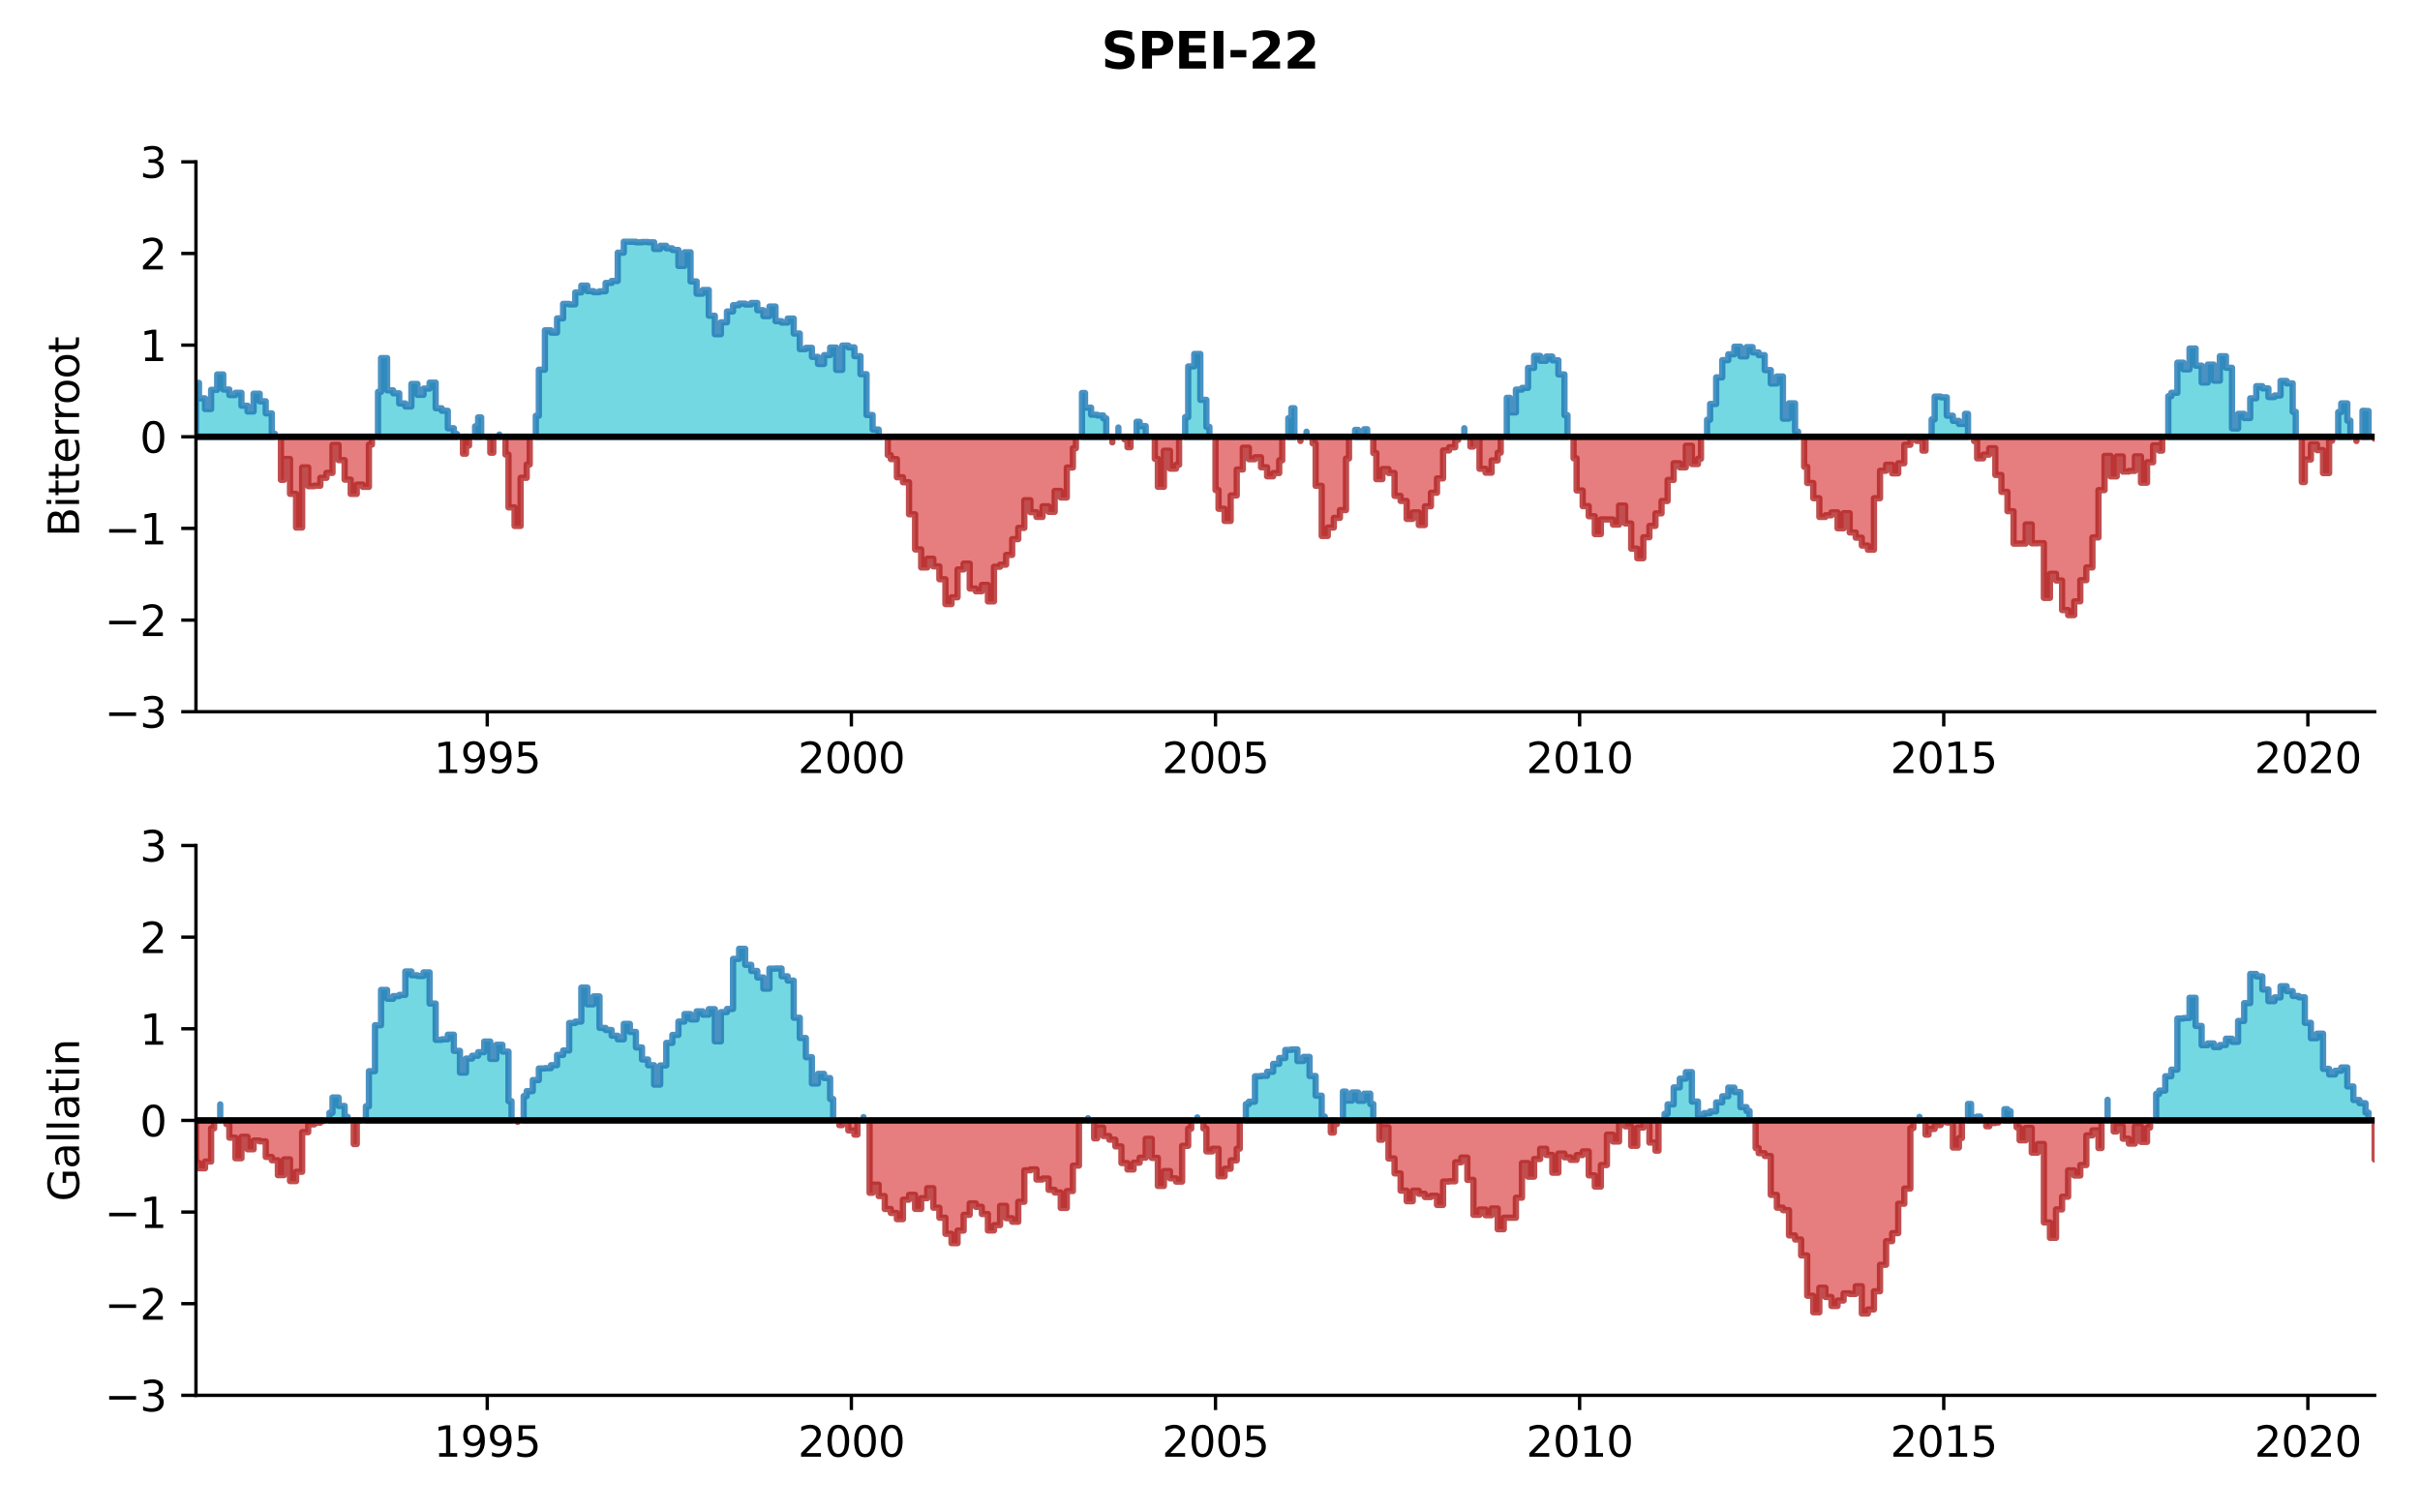 <?xml version="1.0" encoding="utf-8" standalone="no"?>
<!DOCTYPE svg PUBLIC "-//W3C//DTD SVG 1.1//EN"
  "http://www.w3.org/Graphics/SVG/1.1/DTD/svg11.dtd">
<svg xmlns:xlink="http://www.w3.org/1999/xlink" width="576pt" height="360pt" viewBox="0 0 576 360" xmlns="http://www.w3.org/2000/svg" version="1.1">
 <defs>
  <style type="text/css">*{stroke-linejoin: round; stroke-linecap: butt}</style>
 </defs>
 <g id="figure_1">
  <g id="patch_1">
   <path d="M 0 360 
L 576 360 
L 576 0 
L 0 0 
z
" style="fill: #ffffff"/>
  </g>
  <g id="axes_1">
   <g id="patch_2">
    <path d="M 46.64 169.4 
L 565.2 169.4 
L 565.2 38.52 
L 46.64 38.52 
z
" style="fill: #ffffff"/>
   </g>
   <g id="PolyCollection_1">
    <path d="M 46.64 103.96 
L 46.64 91.122 
L 47.362 91.122 
L 47.362 94.82 
L 48.807 94.82 
L 48.807 97.359 
L 50.251 97.359 
L 50.251 92.78 
L 51.696 92.78 
L 51.696 89.126 
L 53.14 89.126 
L 53.14 92.711 
L 54.585 92.711 
L 54.585 94.036 
L 56.029 94.036 
L 56.029 93.498 
L 57.473 93.498 
L 57.473 96.563 
L 58.918 96.563 
L 58.918 97.944 
L 60.362 97.944 
L 60.362 93.701 
L 61.807 93.701 
L 61.807 95.52 
L 63.251 95.52 
L 63.251 98.39 
L 64.696 98.39 
L 64.696 103.25 
L 65.418 103.25 
L 65.418 103.96 
L 65.418 103.96 
L 64.696 103.96 
L 64.696 103.96 
L 63.251 103.96 
L 63.251 103.96 
L 61.807 103.96 
L 61.807 103.96 
L 60.362 103.96 
L 60.362 103.96 
L 58.918 103.96 
L 58.918 103.96 
L 57.473 103.96 
L 57.473 103.96 
L 56.029 103.96 
L 56.029 103.96 
L 54.585 103.96 
L 54.585 103.96 
L 53.14 103.96 
L 53.14 103.96 
L 51.696 103.96 
L 51.696 103.96 
L 50.251 103.96 
L 50.251 103.96 
L 48.807 103.96 
L 48.807 103.96 
L 47.362 103.96 
L 47.362 103.96 
L 46.64 103.96 
z
" clip-path="url(#p1104a686f3)" style="fill: #17becf; fill-opacity: 0.6; stroke: #1f77b4; stroke-opacity: 0.8; stroke-width: 1.5"/>
    <path d="M 89.974 103.96 
L 89.974 93.278 
L 90.696 93.278 
L 90.696 85.231 
L 92.14 85.231 
L 92.14 92.913 
L 93.585 92.913 
L 93.585 93.612 
L 95.029 93.612 
L 95.029 96.035 
L 96.474 96.035 
L 96.474 96.749 
L 97.918 96.749 
L 97.918 91.388 
L 99.363 91.388 
L 99.363 93.979 
L 100.807 93.979 
L 100.807 92.492 
L 102.252 92.492 
L 102.252 91.078 
L 103.696 91.078 
L 103.696 97.172 
L 105.141 97.172 
L 105.141 97.776 
L 106.585 97.776 
L 106.585 101.932 
L 108.029 101.932 
L 108.029 103.296 
L 108.752 103.296 
L 108.752 103.96 
L 108.752 103.96 
L 108.029 103.96 
L 108.029 103.96 
L 106.585 103.96 
L 106.585 103.96 
L 105.141 103.96 
L 105.141 103.96 
L 103.696 103.96 
L 103.696 103.96 
L 102.252 103.96 
L 102.252 103.96 
L 100.807 103.96 
L 100.807 103.96 
L 99.363 103.96 
L 99.363 103.96 
L 97.918 103.96 
L 97.918 103.96 
L 96.474 103.96 
L 96.474 103.96 
L 95.029 103.96 
L 95.029 103.96 
L 93.585 103.96 
L 93.585 103.96 
L 92.14 103.96 
L 92.14 103.96 
L 90.696 103.96 
L 90.696 103.96 
L 89.974 103.96 
z
" clip-path="url(#p1104a686f3)" style="fill: #17becf; fill-opacity: 0.6; stroke: #1f77b4; stroke-opacity: 0.8; stroke-width: 1.5"/>
    <path d="M 113.085 103.96 
L 113.085 101.475 
L 113.807 101.475 
L 113.807 99.35 
L 114.529 99.35 
L 114.529 103.96 
L 114.529 103.96 
L 113.807 103.96 
L 113.807 103.96 
L 113.085 103.96 
z
" clip-path="url(#p1104a686f3)" style="fill: #17becf; fill-opacity: 0.6; stroke: #1f77b4; stroke-opacity: 0.8; stroke-width: 1.5"/>
    <path d="M 118.863 103.96 
L 118.863 103.433 
L 118.863 103.433 
L 118.863 103.96 
L 118.863 103.96 
L 118.863 103.96 
z
" clip-path="url(#p1104a686f3)" style="fill: #17becf; fill-opacity: 0.6; stroke: #1f77b4; stroke-opacity: 0.8; stroke-width: 1.5"/>
    <path d="M 127.53 103.96 
L 127.53 98.963 
L 128.252 98.963 
L 128.252 88 
L 129.696 88 
L 129.696 78.615 
L 131.141 78.615 
L 131.141 79.162 
L 132.585 79.162 
L 132.585 75.781 
L 134.03 75.781 
L 134.03 72.332 
L 135.474 72.332 
L 135.474 72.437 
L 136.919 72.437 
L 136.919 69.604 
L 138.363 69.604 
L 138.363 67.976 
L 139.807 67.976 
L 139.807 69.298 
L 141.252 69.298 
L 141.252 69.535 
L 142.696 69.535 
L 142.696 69.336 
L 144.141 69.336 
L 144.141 67.349 
L 145.585 67.349 
L 145.585 66.874 
L 147.03 66.874 
L 147.03 60.141 
L 148.474 60.141 
L 148.474 57.531 
L 149.919 57.531 
L 149.919 57.536 
L 151.363 57.536 
L 151.363 57.671 
L 152.808 57.671 
L 152.808 57.594 
L 154.252 57.594 
L 154.252 57.667 
L 155.696 57.667 
L 155.696 59.262 
L 157.141 59.262 
L 157.141 58.5 
L 158.585 58.5 
L 158.585 59.108 
L 160.03 59.108 
L 160.03 59.5 
L 161.474 59.5 
L 161.474 63.307 
L 162.919 63.307 
L 162.919 60.05 
L 164.363 60.05 
L 164.363 66.982 
L 165.808 66.982 
L 165.808 69.899 
L 167.252 69.899 
L 167.252 69.026 
L 168.697 69.026 
L 168.697 75.15 
L 170.141 75.15 
L 170.141 79.551 
L 171.586 79.551 
L 171.586 76.715 
L 173.03 76.715 
L 173.03 74.139 
L 174.474 74.139 
L 174.474 72.639 
L 175.919 72.639 
L 175.919 72.267 
L 177.363 72.267 
L 177.363 72.469 
L 178.808 72.469 
L 178.808 72.112 
L 180.252 72.112 
L 180.252 73.838 
L 181.697 73.838 
L 181.697 75.246 
L 183.141 75.246 
L 183.141 72.96 
L 184.586 72.96 
L 184.586 76.446 
L 186.03 76.446 
L 186.03 76.776 
L 187.475 76.776 
L 187.475 75.823 
L 188.919 75.823 
L 188.919 79.383 
L 190.363 79.383 
L 190.363 83.098 
L 191.808 83.098 
L 191.808 82.788 
L 193.252 82.788 
L 193.252 84.941 
L 194.697 84.941 
L 194.697 86.626 
L 196.141 86.626 
L 196.141 84.526 
L 197.586 84.526 
L 197.586 82.72 
L 199.03 82.72 
L 199.03 88.05 
L 200.475 88.05 
L 200.475 82.249 
L 201.919 82.249 
L 201.919 82.684 
L 203.364 82.684 
L 203.364 84.768 
L 204.808 84.768 
L 204.808 89.065 
L 206.252 89.065 
L 206.252 98.782 
L 207.697 98.782 
L 207.697 102.238 
L 209.141 102.238 
L 209.141 103.935 
L 209.864 103.935 
L 209.864 103.96 
L 209.864 103.96 
L 209.141 103.96 
L 209.141 103.96 
L 207.697 103.96 
L 207.697 103.96 
L 206.252 103.96 
L 206.252 103.96 
L 204.808 103.96 
L 204.808 103.96 
L 203.364 103.96 
L 203.364 103.96 
L 201.919 103.96 
L 201.919 103.96 
L 200.475 103.96 
L 200.475 103.96 
L 199.03 103.96 
L 199.03 103.96 
L 197.586 103.96 
L 197.586 103.96 
L 196.141 103.96 
L 196.141 103.96 
L 194.697 103.96 
L 194.697 103.96 
L 193.252 103.96 
L 193.252 103.96 
L 191.808 103.96 
L 191.808 103.96 
L 190.363 103.96 
L 190.363 103.96 
L 188.919 103.96 
L 188.919 103.96 
L 187.475 103.96 
L 187.475 103.96 
L 186.03 103.96 
L 186.03 103.96 
L 184.586 103.96 
L 184.586 103.96 
L 183.141 103.96 
L 183.141 103.96 
L 181.697 103.96 
L 181.697 103.96 
L 180.252 103.96 
L 180.252 103.96 
L 178.808 103.96 
L 178.808 103.96 
L 177.363 103.96 
L 177.363 103.96 
L 175.919 103.96 
L 175.919 103.96 
L 174.474 103.96 
L 174.474 103.96 
L 173.03 103.96 
L 173.03 103.96 
L 171.586 103.96 
L 171.586 103.96 
L 170.141 103.96 
L 170.141 103.96 
L 168.697 103.96 
L 168.697 103.96 
L 167.252 103.96 
L 167.252 103.96 
L 165.808 103.96 
L 165.808 103.96 
L 164.363 103.96 
L 164.363 103.96 
L 162.919 103.96 
L 162.919 103.96 
L 161.474 103.96 
L 161.474 103.96 
L 160.03 103.96 
L 160.03 103.96 
L 158.585 103.96 
L 158.585 103.96 
L 157.141 103.96 
L 157.141 103.96 
L 155.696 103.96 
L 155.696 103.96 
L 154.252 103.96 
L 154.252 103.96 
L 152.808 103.96 
L 152.808 103.96 
L 151.363 103.96 
L 151.363 103.96 
L 149.919 103.96 
L 149.919 103.96 
L 148.474 103.96 
L 148.474 103.96 
L 147.03 103.96 
L 147.03 103.96 
L 145.585 103.96 
L 145.585 103.96 
L 144.141 103.96 
L 144.141 103.96 
L 142.696 103.96 
L 142.696 103.96 
L 141.252 103.96 
L 141.252 103.96 
L 139.807 103.96 
L 139.807 103.96 
L 138.363 103.96 
L 138.363 103.96 
L 136.919 103.96 
L 136.919 103.96 
L 135.474 103.96 
L 135.474 103.96 
L 134.03 103.96 
L 134.03 103.96 
L 132.585 103.96 
L 132.585 103.96 
L 131.141 103.96 
L 131.141 103.96 
L 129.696 103.96 
L 129.696 103.96 
L 128.252 103.96 
L 128.252 103.96 
L 127.53 103.96 
z
" clip-path="url(#p1104a686f3)" style="fill: #17becf; fill-opacity: 0.6; stroke: #1f77b4; stroke-opacity: 0.8; stroke-width: 1.5"/>
    <path d="M 257.531 103.96 
L 257.531 93.541 
L 258.253 93.541 
L 258.253 97.024 
L 259.697 97.024 
L 259.697 98.709 
L 261.142 98.709 
L 261.142 98.878 
L 262.586 98.878 
L 262.586 99.574 
L 263.309 99.574 
L 263.309 103.96 
L 263.309 103.96 
L 262.586 103.96 
L 262.586 103.96 
L 261.142 103.96 
L 261.142 103.96 
L 259.697 103.96 
L 259.697 103.96 
L 258.253 103.96 
L 258.253 103.96 
L 257.531 103.96 
z
" clip-path="url(#p1104a686f3)" style="fill: #17becf; fill-opacity: 0.6; stroke: #1f77b4; stroke-opacity: 0.8; stroke-width: 1.5"/>
    <path d="M 266.197 103.96 
L 266.197 101.752 
L 266.197 101.752 
L 266.197 103.96 
L 266.197 103.96 
L 266.197 103.96 
z
" clip-path="url(#p1104a686f3)" style="fill: #17becf; fill-opacity: 0.6; stroke: #1f77b4; stroke-opacity: 0.8; stroke-width: 1.5"/>
    <path d="M 270.531 103.96 
L 270.531 100.389 
L 271.253 100.389 
L 271.253 101.419 
L 272.697 101.419 
L 272.697 103.889 
L 273.42 103.889 
L 273.42 103.96 
L 273.42 103.96 
L 272.697 103.96 
L 272.697 103.96 
L 271.253 103.96 
L 271.253 103.96 
L 270.531 103.96 
z
" clip-path="url(#p1104a686f3)" style="fill: #17becf; fill-opacity: 0.6; stroke: #1f77b4; stroke-opacity: 0.8; stroke-width: 1.5"/>
    <path d="M 282.086 103.96 
L 282.086 99.288 
L 282.809 99.288 
L 282.809 87.206 
L 284.253 87.206 
L 284.253 84.244 
L 285.698 84.244 
L 285.698 95.169 
L 287.142 95.169 
L 287.142 101.608 
L 287.864 101.608 
L 287.864 103.96 
L 287.864 103.96 
L 287.142 103.96 
L 287.142 103.96 
L 285.698 103.96 
L 285.698 103.96 
L 284.253 103.96 
L 284.253 103.96 
L 282.809 103.96 
L 282.809 103.96 
L 282.086 103.96 
z
" clip-path="url(#p1104a686f3)" style="fill: #17becf; fill-opacity: 0.6; stroke: #1f77b4; stroke-opacity: 0.8; stroke-width: 1.5"/>
    <path d="M 306.642 103.96 
L 306.642 99.55 
L 307.364 99.55 
L 307.364 97.157 
L 308.087 97.157 
L 308.087 103.96 
L 308.087 103.96 
L 307.364 103.96 
L 307.364 103.96 
L 306.642 103.96 
z
" clip-path="url(#p1104a686f3)" style="fill: #17becf; fill-opacity: 0.6; stroke: #1f77b4; stroke-opacity: 0.8; stroke-width: 1.5"/>
    <path d="M 310.976 103.96 
L 310.976 102.749 
L 310.976 102.749 
L 310.976 103.96 
L 310.976 103.96 
L 310.976 103.96 
z
" clip-path="url(#p1104a686f3)" style="fill: #17becf; fill-opacity: 0.6; stroke: #1f77b4; stroke-opacity: 0.8; stroke-width: 1.5"/>
    <path d="M 322.531 103.96 
L 322.531 102.324 
L 323.253 102.324 
L 323.253 103.107 
L 324.698 103.107 
L 324.698 102.169 
L 325.42 102.169 
L 325.42 103.96 
L 325.42 103.96 
L 324.698 103.96 
L 324.698 103.96 
L 323.253 103.96 
L 323.253 103.96 
L 322.531 103.96 
z
" clip-path="url(#p1104a686f3)" style="fill: #17becf; fill-opacity: 0.6; stroke: #1f77b4; stroke-opacity: 0.8; stroke-width: 1.5"/>
    <path d="M 348.531 103.96 
L 348.531 101.926 
L 348.531 101.926 
L 348.531 103.96 
L 348.531 103.96 
L 348.531 103.96 
z
" clip-path="url(#p1104a686f3)" style="fill: #17becf; fill-opacity: 0.6; stroke: #1f77b4; stroke-opacity: 0.8; stroke-width: 1.5"/>
    <path d="M 358.643 103.96 
L 358.643 94.687 
L 359.365 94.687 
L 359.365 98.175 
L 360.809 98.175 
L 360.809 92.731 
L 362.254 92.731 
L 362.254 92.329 
L 363.698 92.329 
L 363.698 87.566 
L 365.143 87.566 
L 365.143 84.71 
L 366.587 84.71 
L 366.587 85.876 
L 368.032 85.876 
L 368.032 84.863 
L 369.476 84.863 
L 369.476 85.754 
L 370.921 85.754 
L 370.921 89.123 
L 372.365 89.123 
L 372.365 98.814 
L 373.087 98.814 
L 373.087 103.96 
L 373.087 103.96 
L 372.365 103.96 
L 372.365 103.96 
L 370.921 103.96 
L 370.921 103.96 
L 369.476 103.96 
L 369.476 103.96 
L 368.032 103.96 
L 368.032 103.96 
L 366.587 103.96 
L 366.587 103.96 
L 365.143 103.96 
L 365.143 103.96 
L 363.698 103.96 
L 363.698 103.96 
L 362.254 103.96 
L 362.254 103.96 
L 360.809 103.96 
L 360.809 103.96 
L 359.365 103.96 
L 359.365 103.96 
L 358.643 103.96 
z
" clip-path="url(#p1104a686f3)" style="fill: #17becf; fill-opacity: 0.6; stroke: #1f77b4; stroke-opacity: 0.8; stroke-width: 1.5"/>
    <path d="M 406.31 103.96 
L 406.31 99.919 
L 407.032 99.919 
L 407.032 96.154 
L 408.476 96.154 
L 408.476 89.822 
L 409.921 89.822 
L 409.921 85.723 
L 411.365 85.723 
L 411.365 84.328 
L 412.81 84.328 
L 412.81 82.51 
L 414.254 82.51 
L 414.254 84.821 
L 415.699 84.821 
L 415.699 82.623 
L 417.143 82.623 
L 417.143 83.879 
L 418.588 83.879 
L 418.588 84.533 
L 420.032 84.533 
L 420.032 88.088 
L 421.477 88.088 
L 421.477 91.276 
L 422.921 91.276 
L 422.921 89.601 
L 424.365 89.601 
L 424.365 99.636 
L 425.81 99.636 
L 425.81 95.994 
L 427.254 95.994 
L 427.254 102.728 
L 427.977 102.728 
L 427.977 103.96 
L 427.977 103.96 
L 427.254 103.96 
L 427.254 103.96 
L 425.81 103.96 
L 425.81 103.96 
L 424.365 103.96 
L 424.365 103.96 
L 422.921 103.96 
L 422.921 103.96 
L 421.477 103.96 
L 421.477 103.96 
L 420.032 103.96 
L 420.032 103.96 
L 418.588 103.96 
L 418.588 103.96 
L 417.143 103.96 
L 417.143 103.96 
L 415.699 103.96 
L 415.699 103.96 
L 414.254 103.96 
L 414.254 103.96 
L 412.81 103.96 
L 412.81 103.96 
L 411.365 103.96 
L 411.365 103.96 
L 409.921 103.96 
L 409.921 103.96 
L 408.476 103.96 
L 408.476 103.96 
L 407.032 103.96 
L 407.032 103.96 
L 406.31 103.96 
z
" clip-path="url(#p1104a686f3)" style="fill: #17becf; fill-opacity: 0.6; stroke: #1f77b4; stroke-opacity: 0.8; stroke-width: 1.5"/>
    <path d="M 459.755 103.96 
L 459.755 99.835 
L 460.477 99.835 
L 460.477 94.389 
L 461.921 94.389 
L 461.921 94.568 
L 463.366 94.568 
L 463.366 98.942 
L 464.81 98.942 
L 464.81 100.173 
L 466.255 100.173 
L 466.255 100.904 
L 467.699 100.904 
L 467.699 98.504 
L 468.421 98.504 
L 468.421 103.96 
L 468.421 103.96 
L 467.699 103.96 
L 467.699 103.96 
L 466.255 103.96 
L 466.255 103.96 
L 464.81 103.96 
L 464.81 103.96 
L 463.366 103.96 
L 463.366 103.96 
L 461.921 103.96 
L 461.921 103.96 
L 460.477 103.96 
L 460.477 103.96 
L 459.755 103.96 
z
" clip-path="url(#p1104a686f3)" style="fill: #17becf; fill-opacity: 0.6; stroke: #1f77b4; stroke-opacity: 0.8; stroke-width: 1.5"/>
    <path d="M 516.088 103.96 
L 516.088 94.299 
L 516.811 94.299 
L 516.811 93.491 
L 518.255 93.491 
L 518.255 86.32 
L 519.7 86.32 
L 519.7 87.919 
L 521.144 87.919 
L 521.144 82.953 
L 522.589 82.953 
L 522.589 87.03 
L 524.033 87.03 
L 524.033 91.04 
L 525.477 91.04 
L 525.477 86.781 
L 526.922 86.781 
L 526.922 90.607 
L 528.366 90.607 
L 528.366 84.786 
L 529.811 84.786 
L 529.811 87.535 
L 531.255 87.535 
L 531.255 101.973 
L 532.7 101.973 
L 532.7 98.506 
L 534.144 98.506 
L 534.144 99.506 
L 535.589 99.506 
L 535.589 94.807 
L 537.033 94.807 
L 537.033 91.917 
L 538.478 91.917 
L 538.478 92.445 
L 539.922 92.445 
L 539.922 94.506 
L 541.366 94.506 
L 541.366 94.142 
L 542.811 94.142 
L 542.811 90.669 
L 544.255 90.669 
L 544.255 91.244 
L 545.7 91.244 
L 545.7 98.025 
L 546.422 98.025 
L 546.422 103.96 
L 546.422 103.96 
L 545.7 103.96 
L 545.7 103.96 
L 544.255 103.96 
L 544.255 103.96 
L 542.811 103.96 
L 542.811 103.96 
L 541.366 103.96 
L 541.366 103.96 
L 539.922 103.96 
L 539.922 103.96 
L 538.478 103.96 
L 538.478 103.96 
L 537.033 103.96 
L 537.033 103.96 
L 535.589 103.96 
L 535.589 103.96 
L 534.144 103.96 
L 534.144 103.96 
L 532.7 103.96 
L 532.7 103.96 
L 531.255 103.96 
L 531.255 103.96 
L 529.811 103.96 
L 529.811 103.96 
L 528.366 103.96 
L 528.366 103.96 
L 526.922 103.96 
L 526.922 103.96 
L 525.477 103.96 
L 525.477 103.96 
L 524.033 103.96 
L 524.033 103.96 
L 522.589 103.96 
L 522.589 103.96 
L 521.144 103.96 
L 521.144 103.96 
L 519.7 103.96 
L 519.7 103.96 
L 518.255 103.96 
L 518.255 103.96 
L 516.811 103.96 
L 516.811 103.96 
L 516.088 103.96 
z
" clip-path="url(#p1104a686f3)" style="fill: #17becf; fill-opacity: 0.6; stroke: #1f77b4; stroke-opacity: 0.8; stroke-width: 1.5"/>
    <path d="M 556.533 103.96 
L 556.533 98.089 
L 557.255 98.089 
L 557.255 96.009 
L 558.7 96.009 
L 558.7 100.117 
L 559.422 100.117 
L 559.422 103.96 
L 559.422 103.96 
L 558.7 103.96 
L 558.7 103.96 
L 557.255 103.96 
L 557.255 103.96 
L 556.533 103.96 
z
" clip-path="url(#p1104a686f3)" style="fill: #17becf; fill-opacity: 0.6; stroke: #1f77b4; stroke-opacity: 0.8; stroke-width: 1.5"/>
    <path d="M 562.311 103.96 
L 562.311 97.785 
L 563.033 97.785 
L 563.033 97.831 
L 563.756 97.831 
L 563.756 103.96 
L 563.756 103.96 
L 563.033 103.96 
L 563.033 103.96 
L 562.311 103.96 
z
" clip-path="url(#p1104a686f3)" style="fill: #17becf; fill-opacity: 0.6; stroke: #1f77b4; stroke-opacity: 0.8; stroke-width: 1.5"/>
   </g>
   <g id="PolyCollection_2">
    <path d="M 66.862 103.96 
L 66.862 114.215 
L 67.585 114.215 
L 67.585 109.255 
L 69.029 109.255 
L 69.029 117.55 
L 70.474 117.55 
L 70.474 125.557 
L 71.918 125.557 
L 71.918 111.254 
L 73.362 111.254 
L 73.362 115.719 
L 74.807 115.719 
L 74.807 115.604 
L 76.251 115.604 
L 76.251 113.736 
L 77.696 113.736 
L 77.696 112.558 
L 79.14 112.558 
L 79.14 105.9 
L 80.585 105.9 
L 80.585 109.521 
L 82.029 109.521 
L 82.029 114.156 
L 83.474 114.156 
L 83.474 117.558 
L 84.918 117.558 
L 84.918 115.342 
L 86.363 115.342 
L 86.363 115.885 
L 87.807 115.885 
L 87.807 105.823 
L 88.529 105.823 
L 88.529 103.96 
L 88.529 103.96 
L 87.807 103.96 
L 87.807 103.96 
L 86.363 103.96 
L 86.363 103.96 
L 84.918 103.96 
L 84.918 103.96 
L 83.474 103.96 
L 83.474 103.96 
L 82.029 103.96 
L 82.029 103.96 
L 80.585 103.96 
L 80.585 103.96 
L 79.14 103.96 
L 79.14 103.96 
L 77.696 103.96 
L 77.696 103.96 
L 76.251 103.96 
L 76.251 103.96 
L 74.807 103.96 
L 74.807 103.96 
L 73.362 103.96 
L 73.362 103.96 
L 71.918 103.96 
L 71.918 103.96 
L 70.474 103.96 
L 70.474 103.96 
L 69.029 103.96 
L 69.029 103.96 
L 67.585 103.96 
L 67.585 103.96 
L 66.862 103.96 
z
" clip-path="url(#p1104a686f3)" style="fill: #d62728; fill-opacity: 0.6; stroke: #b22222; stroke-opacity: 0.8; stroke-width: 1.5"/>
    <path d="M 110.196 103.96 
L 110.196 107.99 
L 110.918 107.99 
L 110.918 106.055 
L 111.641 106.055 
L 111.641 103.96 
L 111.641 103.96 
L 110.918 103.96 
L 110.918 103.96 
L 110.196 103.96 
z
" clip-path="url(#p1104a686f3)" style="fill: #d62728; fill-opacity: 0.6; stroke: #b22222; stroke-opacity: 0.8; stroke-width: 1.5"/>
    <path d="M 115.974 103.96 
L 115.974 104.047 
L 116.696 104.047 
L 116.696 107.752 
L 117.418 107.752 
L 117.418 103.96 
L 117.418 103.96 
L 116.696 103.96 
L 116.696 103.96 
L 115.974 103.96 
z
" clip-path="url(#p1104a686f3)" style="fill: #d62728; fill-opacity: 0.6; stroke: #b22222; stroke-opacity: 0.8; stroke-width: 1.5"/>
    <path d="M 120.307 103.96 
L 120.307 108.198 
L 121.03 108.198 
L 121.03 120.766 
L 122.474 120.766 
L 122.474 125.184 
L 123.918 125.184 
L 123.918 113.729 
L 125.363 113.729 
L 125.363 110.552 
L 126.085 110.552 
L 126.085 103.96 
L 126.085 103.96 
L 125.363 103.96 
L 125.363 103.96 
L 123.918 103.96 
L 123.918 103.96 
L 122.474 103.96 
L 122.474 103.96 
L 121.03 103.96 
L 121.03 103.96 
L 120.307 103.96 
z
" clip-path="url(#p1104a686f3)" style="fill: #d62728; fill-opacity: 0.6; stroke: #b22222; stroke-opacity: 0.8; stroke-width: 1.5"/>
    <path d="M 211.308 103.96 
L 211.308 108.333 
L 212.03 108.333 
L 212.03 109.274 
L 213.475 109.274 
L 213.475 113.598 
L 214.919 113.598 
L 214.919 114.783 
L 216.364 114.783 
L 216.364 122.409 
L 217.808 122.409 
L 217.808 130.776 
L 219.253 130.776 
L 219.253 135.066 
L 220.697 135.066 
L 220.697 132.984 
L 222.142 132.984 
L 222.142 134.803 
L 223.586 134.803 
L 223.586 137.869 
L 225.03 137.869 
L 225.03 143.787 
L 226.475 143.787 
L 226.475 142.166 
L 227.919 142.166 
L 227.919 135.537 
L 229.364 135.537 
L 229.364 134.154 
L 230.808 134.154 
L 230.808 140.08 
L 232.253 140.08 
L 232.253 140.73 
L 233.697 140.73 
L 233.697 139.226 
L 235.142 139.226 
L 235.142 143.139 
L 236.586 143.139 
L 236.586 134.897 
L 238.031 134.897 
L 238.031 134.407 
L 239.475 134.407 
L 239.475 132.081 
L 240.919 132.081 
L 240.919 128.331 
L 242.364 128.331 
L 242.364 125.649 
L 243.808 125.649 
L 243.808 119.069 
L 245.253 119.069 
L 245.253 121.916 
L 246.697 121.916 
L 246.697 123.043 
L 248.142 123.043 
L 248.142 120.509 
L 249.586 120.509 
L 249.586 121.818 
L 251.031 121.818 
L 251.031 116.859 
L 252.475 116.859 
L 252.475 118.409 
L 253.92 118.409 
L 253.92 111.281 
L 255.364 111.281 
L 255.364 106.683 
L 256.086 106.683 
L 256.086 103.96 
L 256.086 103.96 
L 255.364 103.96 
L 255.364 103.96 
L 253.92 103.96 
L 253.92 103.96 
L 252.475 103.96 
L 252.475 103.96 
L 251.031 103.96 
L 251.031 103.96 
L 249.586 103.96 
L 249.586 103.96 
L 248.142 103.96 
L 248.142 103.96 
L 246.697 103.96 
L 246.697 103.96 
L 245.253 103.96 
L 245.253 103.96 
L 243.808 103.96 
L 243.808 103.96 
L 242.364 103.96 
L 242.364 103.96 
L 240.919 103.96 
L 240.919 103.96 
L 239.475 103.96 
L 239.475 103.96 
L 238.031 103.96 
L 238.031 103.96 
L 236.586 103.96 
L 236.586 103.96 
L 235.142 103.96 
L 235.142 103.96 
L 233.697 103.96 
L 233.697 103.96 
L 232.253 103.96 
L 232.253 103.96 
L 230.808 103.96 
L 230.808 103.96 
L 229.364 103.96 
L 229.364 103.96 
L 227.919 103.96 
L 227.919 103.96 
L 226.475 103.96 
L 226.475 103.96 
L 225.03 103.96 
L 225.03 103.96 
L 223.586 103.96 
L 223.586 103.96 
L 222.142 103.96 
L 222.142 103.96 
L 220.697 103.96 
L 220.697 103.96 
L 219.253 103.96 
L 219.253 103.96 
L 217.808 103.96 
L 217.808 103.96 
L 216.364 103.96 
L 216.364 103.96 
L 214.919 103.96 
L 214.919 103.96 
L 213.475 103.96 
L 213.475 103.96 
L 212.03 103.96 
L 212.03 103.96 
L 211.308 103.96 
z
" clip-path="url(#p1104a686f3)" style="fill: #d62728; fill-opacity: 0.6; stroke: #b22222; stroke-opacity: 0.8; stroke-width: 1.5"/>
    <path d="M 264.753 103.96 
L 264.753 105.289 
L 264.753 105.289 
L 264.753 103.96 
L 264.753 103.96 
L 264.753 103.96 
z
" clip-path="url(#p1104a686f3)" style="fill: #d62728; fill-opacity: 0.6; stroke: #b22222; stroke-opacity: 0.8; stroke-width: 1.5"/>
    <path d="M 267.642 103.96 
L 267.642 104.576 
L 268.364 104.576 
L 268.364 106.45 
L 269.086 106.45 
L 269.086 103.96 
L 269.086 103.96 
L 268.364 103.96 
L 268.364 103.96 
L 267.642 103.96 
z
" clip-path="url(#p1104a686f3)" style="fill: #d62728; fill-opacity: 0.6; stroke: #b22222; stroke-opacity: 0.8; stroke-width: 1.5"/>
    <path d="M 274.864 103.96 
L 274.864 109.198 
L 275.586 109.198 
L 275.586 115.868 
L 277.031 115.868 
L 277.031 107.28 
L 278.475 107.28 
L 278.475 111.541 
L 279.92 111.541 
L 279.92 110.625 
L 280.642 110.625 
L 280.642 103.96 
L 280.642 103.96 
L 279.92 103.96 
L 279.92 103.96 
L 278.475 103.96 
L 278.475 103.96 
L 277.031 103.96 
L 277.031 103.96 
L 275.586 103.96 
L 275.586 103.96 
L 274.864 103.96 
z
" clip-path="url(#p1104a686f3)" style="fill: #d62728; fill-opacity: 0.6; stroke: #b22222; stroke-opacity: 0.8; stroke-width: 1.5"/>
    <path d="M 289.309 103.96 
L 289.309 116.639 
L 290.031 116.639 
L 290.031 121.102 
L 291.475 121.102 
L 291.475 123.991 
L 292.92 123.991 
L 292.92 117.937 
L 294.364 117.937 
L 294.364 111.754 
L 295.809 111.754 
L 295.809 106.567 
L 297.253 106.567 
L 297.253 109.298 
L 298.698 109.298 
L 298.698 108.841 
L 300.142 108.841 
L 300.142 111.225 
L 301.587 111.225 
L 301.587 113.376 
L 303.031 113.376 
L 303.031 112.599 
L 304.476 112.599 
L 304.476 109.566 
L 305.198 109.566 
L 305.198 103.96 
L 305.198 103.96 
L 304.476 103.96 
L 304.476 103.96 
L 303.031 103.96 
L 303.031 103.96 
L 301.587 103.96 
L 301.587 103.96 
L 300.142 103.96 
L 300.142 103.96 
L 298.698 103.96 
L 298.698 103.96 
L 297.253 103.96 
L 297.253 103.96 
L 295.809 103.96 
L 295.809 103.96 
L 294.364 103.96 
L 294.364 103.96 
L 292.92 103.96 
L 292.92 103.96 
L 291.475 103.96 
L 291.475 103.96 
L 290.031 103.96 
L 290.031 103.96 
L 289.309 103.96 
z
" clip-path="url(#p1104a686f3)" style="fill: #d62728; fill-opacity: 0.6; stroke: #b22222; stroke-opacity: 0.8; stroke-width: 1.5"/>
    <path d="M 309.531 103.96 
L 309.531 104.964 
L 309.531 104.964 
L 309.531 103.96 
L 309.531 103.96 
L 309.531 103.96 
z
" clip-path="url(#p1104a686f3)" style="fill: #d62728; fill-opacity: 0.6; stroke: #b22222; stroke-opacity: 0.8; stroke-width: 1.5"/>
    <path d="M 312.42 103.96 
L 312.42 105.518 
L 313.142 105.518 
L 313.142 115.64 
L 314.587 115.64 
L 314.587 127.575 
L 316.031 127.575 
L 316.031 125.568 
L 317.476 125.568 
L 317.476 123.271 
L 318.92 123.271 
L 318.92 121.415 
L 320.365 121.415 
L 320.365 109.135 
L 321.087 109.135 
L 321.087 103.96 
L 321.087 103.96 
L 320.365 103.96 
L 320.365 103.96 
L 318.92 103.96 
L 318.92 103.96 
L 317.476 103.96 
L 317.476 103.96 
L 316.031 103.96 
L 316.031 103.96 
L 314.587 103.96 
L 314.587 103.96 
L 313.142 103.96 
L 313.142 103.96 
L 312.42 103.96 
z
" clip-path="url(#p1104a686f3)" style="fill: #d62728; fill-opacity: 0.6; stroke: #b22222; stroke-opacity: 0.8; stroke-width: 1.5"/>
    <path d="M 326.865 103.96 
L 326.865 107.826 
L 327.587 107.826 
L 327.587 114.046 
L 329.031 114.046 
L 329.031 111.644 
L 330.476 111.644 
L 330.476 112.576 
L 331.92 112.576 
L 331.92 118.024 
L 333.365 118.024 
L 333.365 119.235 
L 334.809 119.235 
L 334.809 123.505 
L 336.254 123.505 
L 336.254 121.959 
L 337.698 121.959 
L 337.698 124.966 
L 339.143 124.966 
L 339.143 120.508 
L 340.587 120.508 
L 340.587 117.283 
L 342.031 117.283 
L 342.031 113.87 
L 343.476 113.87 
L 343.476 107.21 
L 344.92 107.21 
L 344.92 106.461 
L 346.365 106.461 
L 346.365 104.698 
L 347.087 104.698 
L 347.087 103.96 
L 347.087 103.96 
L 346.365 103.96 
L 346.365 103.96 
L 344.92 103.96 
L 344.92 103.96 
L 343.476 103.96 
L 343.476 103.96 
L 342.031 103.96 
L 342.031 103.96 
L 340.587 103.96 
L 340.587 103.96 
L 339.143 103.96 
L 339.143 103.96 
L 337.698 103.96 
L 337.698 103.96 
L 336.254 103.96 
L 336.254 103.96 
L 334.809 103.96 
L 334.809 103.96 
L 333.365 103.96 
L 333.365 103.96 
L 331.92 103.96 
L 331.92 103.96 
L 330.476 103.96 
L 330.476 103.96 
L 329.031 103.96 
L 329.031 103.96 
L 327.587 103.96 
L 327.587 103.96 
L 326.865 103.96 
z
" clip-path="url(#p1104a686f3)" style="fill: #d62728; fill-opacity: 0.6; stroke: #b22222; stroke-opacity: 0.8; stroke-width: 1.5"/>
    <path d="M 349.976 103.96 
L 349.976 106.289 
L 350.698 106.289 
L 350.698 104.114 
L 352.143 104.114 
L 352.143 111.582 
L 353.587 111.582 
L 353.587 112.504 
L 355.032 112.504 
L 355.032 109.589 
L 356.476 109.589 
L 356.476 107.748 
L 357.198 107.748 
L 357.198 103.96 
L 357.198 103.96 
L 356.476 103.96 
L 356.476 103.96 
L 355.032 103.96 
L 355.032 103.96 
L 353.587 103.96 
L 353.587 103.96 
L 352.143 103.96 
L 352.143 103.96 
L 350.698 103.96 
L 350.698 103.96 
L 349.976 103.96 
z
" clip-path="url(#p1104a686f3)" style="fill: #d62728; fill-opacity: 0.6; stroke: #b22222; stroke-opacity: 0.8; stroke-width: 1.5"/>
    <path d="M 374.532 103.96 
L 374.532 109.077 
L 375.254 109.077 
L 375.254 116.742 
L 376.698 116.742 
L 376.698 120.464 
L 378.143 120.464 
L 378.143 122.88 
L 379.587 122.88 
L 379.587 127.12 
L 381.032 127.12 
L 381.032 123.633 
L 382.476 123.633 
L 382.476 123.647 
L 383.921 123.647 
L 383.921 124.859 
L 385.365 124.859 
L 385.365 120.335 
L 386.81 120.335 
L 386.81 124.591 
L 388.254 124.591 
L 388.254 130.591 
L 389.698 130.591 
L 389.698 132.868 
L 391.143 132.868 
L 391.143 127.881 
L 392.587 127.881 
L 392.587 125.172 
L 394.032 125.172 
L 394.032 122.194 
L 395.476 122.194 
L 395.476 119.245 
L 396.921 119.245 
L 396.921 114.236 
L 398.365 114.236 
L 398.365 110.263 
L 399.81 110.263 
L 399.81 111.236 
L 401.254 111.236 
L 401.254 106.111 
L 402.699 106.111 
L 402.699 110.457 
L 404.143 110.457 
L 404.143 109.187 
L 404.865 109.187 
L 404.865 103.96 
L 404.865 103.96 
L 404.143 103.96 
L 404.143 103.96 
L 402.699 103.96 
L 402.699 103.96 
L 401.254 103.96 
L 401.254 103.96 
L 399.81 103.96 
L 399.81 103.96 
L 398.365 103.96 
L 398.365 103.96 
L 396.921 103.96 
L 396.921 103.96 
L 395.476 103.96 
L 395.476 103.96 
L 394.032 103.96 
L 394.032 103.96 
L 392.587 103.96 
L 392.587 103.96 
L 391.143 103.96 
L 391.143 103.96 
L 389.698 103.96 
L 389.698 103.96 
L 388.254 103.96 
L 388.254 103.96 
L 386.81 103.96 
L 386.81 103.96 
L 385.365 103.96 
L 385.365 103.96 
L 383.921 103.96 
L 383.921 103.96 
L 382.476 103.96 
L 382.476 103.96 
L 381.032 103.96 
L 381.032 103.96 
L 379.587 103.96 
L 379.587 103.96 
L 378.143 103.96 
L 378.143 103.96 
L 376.698 103.96 
L 376.698 103.96 
L 375.254 103.96 
L 375.254 103.96 
L 374.532 103.96 
z
" clip-path="url(#p1104a686f3)" style="fill: #d62728; fill-opacity: 0.6; stroke: #b22222; stroke-opacity: 0.8; stroke-width: 1.5"/>
    <path d="M 429.421 103.96 
L 429.421 111.095 
L 430.143 111.095 
L 430.143 114.963 
L 431.588 114.963 
L 431.588 118.579 
L 433.032 118.579 
L 433.032 123.037 
L 434.477 123.037 
L 434.477 122.653 
L 435.921 122.653 
L 435.921 121.951 
L 437.366 121.951 
L 437.366 125.741 
L 438.81 125.741 
L 438.81 122.148 
L 440.254 122.148 
L 440.254 126.742 
L 441.699 126.742 
L 441.699 127.977 
L 443.143 127.977 
L 443.143 129.856 
L 444.588 129.856 
L 444.588 130.846 
L 446.032 130.846 
L 446.032 118.583 
L 447.477 118.583 
L 447.477 112.053 
L 448.921 112.053 
L 448.921 110.613 
L 450.366 110.613 
L 450.366 112.661 
L 451.81 112.661 
L 451.81 110.267 
L 453.255 110.267 
L 453.255 105.875 
L 454.699 105.875 
L 454.699 104.435 
L 456.144 104.435 
L 456.144 104.943 
L 457.588 104.943 
L 457.588 107.258 
L 458.31 107.258 
L 458.31 103.96 
L 458.31 103.96 
L 457.588 103.96 
L 457.588 103.96 
L 456.144 103.96 
L 456.144 103.96 
L 454.699 103.96 
L 454.699 103.96 
L 453.255 103.96 
L 453.255 103.96 
L 451.81 103.96 
L 451.81 103.96 
L 450.366 103.96 
L 450.366 103.96 
L 448.921 103.96 
L 448.921 103.96 
L 447.477 103.96 
L 447.477 103.96 
L 446.032 103.96 
L 446.032 103.96 
L 444.588 103.96 
L 444.588 103.96 
L 443.143 103.96 
L 443.143 103.96 
L 441.699 103.96 
L 441.699 103.96 
L 440.254 103.96 
L 440.254 103.96 
L 438.81 103.96 
L 438.81 103.96 
L 437.366 103.96 
L 437.366 103.96 
L 435.921 103.96 
L 435.921 103.96 
L 434.477 103.96 
L 434.477 103.96 
L 433.032 103.96 
L 433.032 103.96 
L 431.588 103.96 
L 431.588 103.96 
L 430.143 103.96 
L 430.143 103.96 
L 429.421 103.96 
z
" clip-path="url(#p1104a686f3)" style="fill: #d62728; fill-opacity: 0.6; stroke: #b22222; stroke-opacity: 0.8; stroke-width: 1.5"/>
    <path d="M 469.866 103.96 
L 469.866 104.979 
L 470.588 104.979 
L 470.588 109.095 
L 472.033 109.095 
L 472.033 108.21 
L 473.477 108.21 
L 473.477 106.695 
L 474.921 106.695 
L 474.921 113.054 
L 476.366 113.054 
L 476.366 117.072 
L 477.81 117.072 
L 477.81 121.676 
L 479.255 121.676 
L 479.255 129.393 
L 480.699 129.393 
L 480.699 129.381 
L 482.144 129.381 
L 482.144 124.827 
L 483.588 124.827 
L 483.588 129.322 
L 485.033 129.322 
L 485.033 129.28 
L 486.477 129.28 
L 486.477 142.309 
L 487.922 142.309 
L 487.922 136.579 
L 489.366 136.579 
L 489.366 138.169 
L 490.81 138.169 
L 490.81 145.21 
L 492.255 145.21 
L 492.255 146.408 
L 493.699 146.408 
L 493.699 143.134 
L 495.144 143.134 
L 495.144 138.095 
L 496.588 138.095 
L 496.588 135.063 
L 498.033 135.063 
L 498.033 127.916 
L 499.477 127.916 
L 499.477 116.657 
L 500.922 116.657 
L 500.922 108.514 
L 502.366 108.514 
L 502.366 113.392 
L 503.811 113.392 
L 503.811 108.647 
L 505.255 108.647 
L 505.255 112.245 
L 506.699 112.245 
L 506.699 112.086 
L 508.144 112.086 
L 508.144 108.618 
L 509.588 108.618 
L 509.588 114.892 
L 511.033 114.892 
L 511.033 110.028 
L 512.477 110.028 
L 512.477 106.002 
L 513.922 106.002 
L 513.922 107.261 
L 514.644 107.261 
L 514.644 103.96 
L 514.644 103.96 
L 513.922 103.96 
L 513.922 103.96 
L 512.477 103.96 
L 512.477 103.96 
L 511.033 103.96 
L 511.033 103.96 
L 509.588 103.96 
L 509.588 103.96 
L 508.144 103.96 
L 508.144 103.96 
L 506.699 103.96 
L 506.699 103.96 
L 505.255 103.96 
L 505.255 103.96 
L 503.811 103.96 
L 503.811 103.96 
L 502.366 103.96 
L 502.366 103.96 
L 500.922 103.96 
L 500.922 103.96 
L 499.477 103.96 
L 499.477 103.96 
L 498.033 103.96 
L 498.033 103.96 
L 496.588 103.96 
L 496.588 103.96 
L 495.144 103.96 
L 495.144 103.96 
L 493.699 103.96 
L 493.699 103.96 
L 492.255 103.96 
L 492.255 103.96 
L 490.81 103.96 
L 490.81 103.96 
L 489.366 103.96 
L 489.366 103.96 
L 487.922 103.96 
L 487.922 103.96 
L 486.477 103.96 
L 486.477 103.96 
L 485.033 103.96 
L 485.033 103.96 
L 483.588 103.96 
L 483.588 103.96 
L 482.144 103.96 
L 482.144 103.96 
L 480.699 103.96 
L 480.699 103.96 
L 479.255 103.96 
L 479.255 103.96 
L 477.81 103.96 
L 477.81 103.96 
L 476.366 103.96 
L 476.366 103.96 
L 474.921 103.96 
L 474.921 103.96 
L 473.477 103.96 
L 473.477 103.96 
L 472.033 103.96 
L 472.033 103.96 
L 470.588 103.96 
L 470.588 103.96 
L 469.866 103.96 
z
" clip-path="url(#p1104a686f3)" style="fill: #d62728; fill-opacity: 0.6; stroke: #b22222; stroke-opacity: 0.8; stroke-width: 1.5"/>
    <path d="M 547.867 103.96 
L 547.867 114.735 
L 548.589 114.735 
L 548.589 109.373 
L 550.033 109.373 
L 550.033 105.749 
L 551.478 105.749 
L 551.478 107.136 
L 552.922 107.136 
L 552.922 112.608 
L 554.367 112.608 
L 554.367 104.897 
L 555.089 104.897 
L 555.089 103.96 
L 555.089 103.96 
L 554.367 103.96 
L 554.367 103.96 
L 552.922 103.96 
L 552.922 103.96 
L 551.478 103.96 
L 551.478 103.96 
L 550.033 103.96 
L 550.033 103.96 
L 548.589 103.96 
L 548.589 103.96 
L 547.867 103.96 
z
" clip-path="url(#p1104a686f3)" style="fill: #d62728; fill-opacity: 0.6; stroke: #b22222; stroke-opacity: 0.8; stroke-width: 1.5"/>
    <path d="M 560.867 103.96 
L 560.867 104.964 
L 560.867 104.964 
L 560.867 103.96 
L 560.867 103.96 
L 560.867 103.96 
z
" clip-path="url(#p1104a686f3)" style="fill: #d62728; fill-opacity: 0.6; stroke: #b22222; stroke-opacity: 0.8; stroke-width: 1.5"/>
    <path d="M 565.2 103.96 
L 565.2 104.418 
L 565.2 104.418 
L 565.2 103.96 
L 565.2 103.96 
L 565.2 103.96 
z
" clip-path="url(#p1104a686f3)" style="fill: #d62728; fill-opacity: 0.6; stroke: #b22222; stroke-opacity: 0.8; stroke-width: 1.5"/>
   </g>
   <g id="matplotlib.axis_1">
    <g id="xtick_1">
     <g id="line2d_1">
      <defs>
       <path id="mb1b65124fb" d="M 0 0 
L 0 3.5 
" style="stroke: #000000; stroke-width: 0.8"/>
      </defs>
      <g>
       <use xlink:href="#mb1b65124fb" x="115.974" y="169.4" style="stroke: #000000; stroke-width: 0.8"/>
      </g>
     </g>
     <g id="text_1">
      <!-- 1995 -->
      <g transform="translate(103.249 183.998) scale(0.1 -0.1)">
       <defs>
        <path id="DejaVuSans-31" d="M 794 531 
L 1825 531 
L 1825 4091 
L 703 3866 
L 703 4441 
L 1819 4666 
L 2450 4666 
L 2450 531 
L 3481 531 
L 3481 0 
L 794 0 
L 794 531 
z
" transform="scale(0.016)"/>
        <path id="DejaVuSans-39" d="M 703 97 
L 703 672 
Q 941 559 1184 500 
Q 1428 441 1663 441 
Q 2288 441 2617 861 
Q 2947 1281 2994 2138 
Q 2813 1869 2534 1725 
Q 2256 1581 1919 1581 
Q 1219 1581 811 2004 
Q 403 2428 403 3163 
Q 403 3881 828 4315 
Q 1253 4750 1959 4750 
Q 2769 4750 3195 4129 
Q 3622 3509 3622 2328 
Q 3622 1225 3098 567 
Q 2575 -91 1691 -91 
Q 1453 -91 1209 -44 
Q 966 3 703 97 
z
M 1959 2075 
Q 2384 2075 2632 2365 
Q 2881 2656 2881 3163 
Q 2881 3666 2632 3958 
Q 2384 4250 1959 4250 
Q 1534 4250 1286 3958 
Q 1038 3666 1038 3163 
Q 1038 2656 1286 2365 
Q 1534 2075 1959 2075 
z
" transform="scale(0.016)"/>
        <path id="DejaVuSans-35" d="M 691 4666 
L 3169 4666 
L 3169 4134 
L 1269 4134 
L 1269 2991 
Q 1406 3038 1543 3061 
Q 1681 3084 1819 3084 
Q 2600 3084 3056 2656 
Q 3513 2228 3513 1497 
Q 3513 744 3044 326 
Q 2575 -91 1722 -91 
Q 1428 -91 1123 -41 
Q 819 9 494 109 
L 494 744 
Q 775 591 1075 516 
Q 1375 441 1709 441 
Q 2250 441 2565 725 
Q 2881 1009 2881 1497 
Q 2881 1984 2565 2268 
Q 2250 2553 1709 2553 
Q 1456 2553 1204 2497 
Q 953 2441 691 2322 
L 691 4666 
z
" transform="scale(0.016)"/>
       </defs>
       <use xlink:href="#DejaVuSans-31"/>
       <use xlink:href="#DejaVuSans-39" x="63.623"/>
       <use xlink:href="#DejaVuSans-39" x="127.246"/>
       <use xlink:href="#DejaVuSans-35" x="190.869"/>
      </g>
     </g>
    </g>
    <g id="xtick_2">
     <g id="line2d_2">
      <g>
       <use xlink:href="#mb1b65124fb" x="202.641" y="169.4" style="stroke: #000000; stroke-width: 0.8"/>
      </g>
     </g>
     <g id="text_2">
      <!-- 2000 -->
      <g transform="translate(189.916 183.998) scale(0.1 -0.1)">
       <defs>
        <path id="DejaVuSans-32" d="M 1228 531 
L 3431 531 
L 3431 0 
L 469 0 
L 469 531 
Q 828 903 1448 1529 
Q 2069 2156 2228 2338 
Q 2531 2678 2651 2914 
Q 2772 3150 2772 3378 
Q 2772 3750 2511 3984 
Q 2250 4219 1831 4219 
Q 1534 4219 1204 4116 
Q 875 4013 500 3803 
L 500 4441 
Q 881 4594 1212 4672 
Q 1544 4750 1819 4750 
Q 2544 4750 2975 4387 
Q 3406 4025 3406 3419 
Q 3406 3131 3298 2873 
Q 3191 2616 2906 2266 
Q 2828 2175 2409 1742 
Q 1991 1309 1228 531 
z
" transform="scale(0.016)"/>
        <path id="DejaVuSans-30" d="M 2034 4250 
Q 1547 4250 1301 3770 
Q 1056 3291 1056 2328 
Q 1056 1369 1301 889 
Q 1547 409 2034 409 
Q 2525 409 2770 889 
Q 3016 1369 3016 2328 
Q 3016 3291 2770 3770 
Q 2525 4250 2034 4250 
z
M 2034 4750 
Q 2819 4750 3233 4129 
Q 3647 3509 3647 2328 
Q 3647 1150 3233 529 
Q 2819 -91 2034 -91 
Q 1250 -91 836 529 
Q 422 1150 422 2328 
Q 422 3509 836 4129 
Q 1250 4750 2034 4750 
z
" transform="scale(0.016)"/>
       </defs>
       <use xlink:href="#DejaVuSans-32"/>
       <use xlink:href="#DejaVuSans-30" x="63.623"/>
       <use xlink:href="#DejaVuSans-30" x="127.246"/>
       <use xlink:href="#DejaVuSans-30" x="190.869"/>
      </g>
     </g>
    </g>
    <g id="xtick_3">
     <g id="line2d_3">
      <g>
       <use xlink:href="#mb1b65124fb" x="289.309" y="169.4" style="stroke: #000000; stroke-width: 0.8"/>
      </g>
     </g>
     <g id="text_3">
      <!-- 2005 -->
      <g transform="translate(276.584 183.998) scale(0.1 -0.1)">
       <use xlink:href="#DejaVuSans-32"/>
       <use xlink:href="#DejaVuSans-30" x="63.623"/>
       <use xlink:href="#DejaVuSans-30" x="127.246"/>
       <use xlink:href="#DejaVuSans-35" x="190.869"/>
      </g>
     </g>
    </g>
    <g id="xtick_4">
     <g id="line2d_4">
      <g>
       <use xlink:href="#mb1b65124fb" x="375.976" y="169.4" style="stroke: #000000; stroke-width: 0.8"/>
      </g>
     </g>
     <g id="text_4">
      <!-- 2010 -->
      <g transform="translate(363.251 183.998) scale(0.1 -0.1)">
       <use xlink:href="#DejaVuSans-32"/>
       <use xlink:href="#DejaVuSans-30" x="63.623"/>
       <use xlink:href="#DejaVuSans-31" x="127.246"/>
       <use xlink:href="#DejaVuSans-30" x="190.869"/>
      </g>
     </g>
    </g>
    <g id="xtick_5">
     <g id="line2d_5">
      <g>
       <use xlink:href="#mb1b65124fb" x="462.644" y="169.4" style="stroke: #000000; stroke-width: 0.8"/>
      </g>
     </g>
     <g id="text_5">
      <!-- 2015 -->
      <g transform="translate(449.919 183.998) scale(0.1 -0.1)">
       <use xlink:href="#DejaVuSans-32"/>
       <use xlink:href="#DejaVuSans-30" x="63.623"/>
       <use xlink:href="#DejaVuSans-31" x="127.246"/>
       <use xlink:href="#DejaVuSans-35" x="190.869"/>
      </g>
     </g>
    </g>
    <g id="xtick_6">
     <g id="line2d_6">
      <g>
       <use xlink:href="#mb1b65124fb" x="549.311" y="169.4" style="stroke: #000000; stroke-width: 0.8"/>
      </g>
     </g>
     <g id="text_6">
      <!-- 2020 -->
      <g transform="translate(536.586 183.998) scale(0.1 -0.1)">
       <use xlink:href="#DejaVuSans-32"/>
       <use xlink:href="#DejaVuSans-30" x="63.623"/>
       <use xlink:href="#DejaVuSans-32" x="127.246"/>
       <use xlink:href="#DejaVuSans-30" x="190.869"/>
      </g>
     </g>
    </g>
   </g>
   <g id="matplotlib.axis_2">
    <g id="ytick_1">
     <g id="line2d_7">
      <defs>
       <path id="m7bc6929062" d="M 0 0 
L -3.5 0 
" style="stroke: #000000; stroke-width: 0.8"/>
      </defs>
      <g>
       <use xlink:href="#m7bc6929062" x="46.64" y="169.4" style="stroke: #000000; stroke-width: 0.8"/>
      </g>
     </g>
     <g id="text_7">
      <!-- −3 -->
      <g transform="translate(24.898 173.199) scale(0.1 -0.1)">
       <defs>
        <path id="DejaVuSans-2212" d="M 678 2272 
L 4684 2272 
L 4684 1741 
L 678 1741 
L 678 2272 
z
" transform="scale(0.016)"/>
        <path id="DejaVuSans-33" d="M 2597 2516 
Q 3050 2419 3304 2112 
Q 3559 1806 3559 1356 
Q 3559 666 3084 287 
Q 2609 -91 1734 -91 
Q 1441 -91 1130 -33 
Q 819 25 488 141 
L 488 750 
Q 750 597 1062 519 
Q 1375 441 1716 441 
Q 2309 441 2620 675 
Q 2931 909 2931 1356 
Q 2931 1769 2642 2001 
Q 2353 2234 1838 2234 
L 1294 2234 
L 1294 2753 
L 1863 2753 
Q 2328 2753 2575 2939 
Q 2822 3125 2822 3475 
Q 2822 3834 2567 4026 
Q 2313 4219 1838 4219 
Q 1578 4219 1281 4162 
Q 984 4106 628 3988 
L 628 4550 
Q 988 4650 1302 4700 
Q 1616 4750 1894 4750 
Q 2613 4750 3031 4423 
Q 3450 4097 3450 3541 
Q 3450 3153 3228 2886 
Q 3006 2619 2597 2516 
z
" transform="scale(0.016)"/>
       </defs>
       <use xlink:href="#DejaVuSans-2212"/>
       <use xlink:href="#DejaVuSans-33" x="83.789"/>
      </g>
     </g>
    </g>
    <g id="ytick_2">
     <g id="line2d_8">
      <g>
       <use xlink:href="#m7bc6929062" x="46.64" y="147.587" style="stroke: #000000; stroke-width: 0.8"/>
      </g>
     </g>
     <g id="text_8">
      <!-- −2 -->
      <g transform="translate(24.898 151.386) scale(0.1 -0.1)">
       <use xlink:href="#DejaVuSans-2212"/>
       <use xlink:href="#DejaVuSans-32" x="83.789"/>
      </g>
     </g>
    </g>
    <g id="ytick_3">
     <g id="line2d_9">
      <g>
       <use xlink:href="#m7bc6929062" x="46.64" y="125.773" style="stroke: #000000; stroke-width: 0.8"/>
      </g>
     </g>
     <g id="text_9">
      <!-- −1 -->
      <g transform="translate(24.898 129.573) scale(0.1 -0.1)">
       <use xlink:href="#DejaVuSans-2212"/>
       <use xlink:href="#DejaVuSans-31" x="83.789"/>
      </g>
     </g>
    </g>
    <g id="ytick_4">
     <g id="line2d_10">
      <g>
       <use xlink:href="#m7bc6929062" x="46.64" y="103.96" style="stroke: #000000; stroke-width: 0.8"/>
      </g>
     </g>
     <g id="text_10">
      <!-- 0 -->
      <g transform="translate(33.278 107.759) scale(0.1 -0.1)">
       <use xlink:href="#DejaVuSans-30"/>
      </g>
     </g>
    </g>
    <g id="ytick_5">
     <g id="line2d_11">
      <g>
       <use xlink:href="#m7bc6929062" x="46.64" y="82.147" style="stroke: #000000; stroke-width: 0.8"/>
      </g>
     </g>
     <g id="text_11">
      <!-- 1 -->
      <g transform="translate(33.278 85.946) scale(0.1 -0.1)">
       <use xlink:href="#DejaVuSans-31"/>
      </g>
     </g>
    </g>
    <g id="ytick_6">
     <g id="line2d_12">
      <g>
       <use xlink:href="#m7bc6929062" x="46.64" y="60.333" style="stroke: #000000; stroke-width: 0.8"/>
      </g>
     </g>
     <g id="text_12">
      <!-- 2 -->
      <g transform="translate(33.278 64.133) scale(0.1 -0.1)">
       <use xlink:href="#DejaVuSans-32"/>
      </g>
     </g>
    </g>
    <g id="ytick_7">
     <g id="line2d_13">
      <g>
       <use xlink:href="#m7bc6929062" x="46.64" y="38.52" style="stroke: #000000; stroke-width: 0.8"/>
      </g>
     </g>
     <g id="text_13">
      <!-- 3 -->
      <g transform="translate(33.278 42.319) scale(0.1 -0.1)">
       <use xlink:href="#DejaVuSans-33"/>
      </g>
     </g>
    </g>
    <g id="text_14">
     <!-- Bitterroot -->
     <g transform="translate(18.818 127.766) rotate(-90) scale(0.1 -0.1)">
      <defs>
       <path id="DejaVuSans-42" d="M 1259 2228 
L 1259 519 
L 2272 519 
Q 2781 519 3026 730 
Q 3272 941 3272 1375 
Q 3272 1813 3026 2020 
Q 2781 2228 2272 2228 
L 1259 2228 
z
M 1259 4147 
L 1259 2741 
L 2194 2741 
Q 2656 2741 2882 2914 
Q 3109 3088 3109 3444 
Q 3109 3797 2882 3972 
Q 2656 4147 2194 4147 
L 1259 4147 
z
M 628 4666 
L 2241 4666 
Q 2963 4666 3353 4366 
Q 3744 4066 3744 3513 
Q 3744 3084 3544 2831 
Q 3344 2578 2956 2516 
Q 3422 2416 3680 2098 
Q 3938 1781 3938 1306 
Q 3938 681 3513 340 
Q 3088 0 2303 0 
L 628 0 
L 628 4666 
z
" transform="scale(0.016)"/>
       <path id="DejaVuSans-69" d="M 603 3500 
L 1178 3500 
L 1178 0 
L 603 0 
L 603 3500 
z
M 603 4863 
L 1178 4863 
L 1178 4134 
L 603 4134 
L 603 4863 
z
" transform="scale(0.016)"/>
       <path id="DejaVuSans-74" d="M 1172 4494 
L 1172 3500 
L 2356 3500 
L 2356 3053 
L 1172 3053 
L 1172 1153 
Q 1172 725 1289 603 
Q 1406 481 1766 481 
L 2356 481 
L 2356 0 
L 1766 0 
Q 1100 0 847 248 
Q 594 497 594 1153 
L 594 3053 
L 172 3053 
L 172 3500 
L 594 3500 
L 594 4494 
L 1172 4494 
z
" transform="scale(0.016)"/>
       <path id="DejaVuSans-65" d="M 3597 1894 
L 3597 1613 
L 953 1613 
Q 991 1019 1311 708 
Q 1631 397 2203 397 
Q 2534 397 2845 478 
Q 3156 559 3463 722 
L 3463 178 
Q 3153 47 2828 -22 
Q 2503 -91 2169 -91 
Q 1331 -91 842 396 
Q 353 884 353 1716 
Q 353 2575 817 3079 
Q 1281 3584 2069 3584 
Q 2775 3584 3186 3129 
Q 3597 2675 3597 1894 
z
M 3022 2063 
Q 3016 2534 2758 2815 
Q 2500 3097 2075 3097 
Q 1594 3097 1305 2825 
Q 1016 2553 972 2059 
L 3022 2063 
z
" transform="scale(0.016)"/>
       <path id="DejaVuSans-72" d="M 2631 2963 
Q 2534 3019 2420 3045 
Q 2306 3072 2169 3072 
Q 1681 3072 1420 2755 
Q 1159 2438 1159 1844 
L 1159 0 
L 581 0 
L 581 3500 
L 1159 3500 
L 1159 2956 
Q 1341 3275 1631 3429 
Q 1922 3584 2338 3584 
Q 2397 3584 2469 3576 
Q 2541 3569 2628 3553 
L 2631 2963 
z
" transform="scale(0.016)"/>
       <path id="DejaVuSans-6f" d="M 1959 3097 
Q 1497 3097 1228 2736 
Q 959 2375 959 1747 
Q 959 1119 1226 758 
Q 1494 397 1959 397 
Q 2419 397 2687 759 
Q 2956 1122 2956 1747 
Q 2956 2369 2687 2733 
Q 2419 3097 1959 3097 
z
M 1959 3584 
Q 2709 3584 3137 3096 
Q 3566 2609 3566 1747 
Q 3566 888 3137 398 
Q 2709 -91 1959 -91 
Q 1206 -91 779 398 
Q 353 888 353 1747 
Q 353 2609 779 3096 
Q 1206 3584 1959 3584 
z
" transform="scale(0.016)"/>
      </defs>
      <use xlink:href="#DejaVuSans-42"/>
      <use xlink:href="#DejaVuSans-69" x="68.604"/>
      <use xlink:href="#DejaVuSans-74" x="96.387"/>
      <use xlink:href="#DejaVuSans-74" x="135.596"/>
      <use xlink:href="#DejaVuSans-65" x="174.805"/>
      <use xlink:href="#DejaVuSans-72" x="236.328"/>
      <use xlink:href="#DejaVuSans-72" x="275.691"/>
      <use xlink:href="#DejaVuSans-6f" x="314.555"/>
      <use xlink:href="#DejaVuSans-6f" x="375.736"/>
      <use xlink:href="#DejaVuSans-74" x="436.918"/>
     </g>
    </g>
   </g>
   <g id="line2d_14">
    <path d="M 46.64 103.96 
L 565.2 103.96 
" clip-path="url(#p1104a686f3)" style="fill: none; stroke: #000000; stroke-width: 1.5; stroke-linecap: square"/>
   </g>
   <g id="patch_3">
    <path d="M 46.64 169.4 
L 46.64 38.52 
" style="fill: none; stroke: #000000; stroke-width: 0.8; stroke-linejoin: miter; stroke-linecap: square"/>
   </g>
   <g id="patch_4">
    <path d="M 46.64 169.4 
L 565.2 169.4 
" style="fill: none; stroke: #000000; stroke-width: 0.8; stroke-linejoin: miter; stroke-linecap: square"/>
   </g>
  </g>
  <g id="axes_2">
   <g id="patch_5">
    <path d="M 46.64 332.12 
L 565.2 332.12 
L 565.2 201.24 
L 46.64 201.24 
z
" style="fill: #ffffff"/>
   </g>
   <g id="PolyCollection_3">
    <path d="M 52.418 266.68 
L 52.418 262.863 
L 52.418 262.863 
L 52.418 266.68 
L 52.418 266.68 
L 52.418 266.68 
z
" clip-path="url(#p39e1efccdd)" style="fill: #17becf; fill-opacity: 0.6; stroke: #1f77b4; stroke-opacity: 0.8; stroke-width: 1.5"/>
    <path d="M 78.418 266.68 
L 78.418 264.859 
L 79.14 264.859 
L 79.14 261.227 
L 80.585 261.227 
L 80.585 263.232 
L 82.029 263.232 
L 82.029 265.823 
L 82.751 265.823 
L 82.751 266.68 
L 82.751 266.68 
L 82.029 266.68 
L 82.029 266.68 
L 80.585 266.68 
L 80.585 266.68 
L 79.14 266.68 
L 79.14 266.68 
L 78.418 266.68 
z
" clip-path="url(#p39e1efccdd)" style="fill: #17becf; fill-opacity: 0.6; stroke: #1f77b4; stroke-opacity: 0.8; stroke-width: 1.5"/>
    <path d="M 87.085 266.68 
L 87.085 263.325 
L 87.807 263.325 
L 87.807 254.963 
L 89.251 254.963 
L 89.251 244.023 
L 90.696 244.023 
L 90.696 235.617 
L 92.14 235.617 
L 92.14 237.718 
L 93.585 237.718 
L 93.585 237.095 
L 95.029 237.095 
L 95.029 236.809 
L 96.474 236.809 
L 96.474 231.232 
L 97.918 231.232 
L 97.918 232.128 
L 99.363 232.128 
L 99.363 232.301 
L 100.807 232.301 
L 100.807 231.443 
L 102.252 231.443 
L 102.252 238.864 
L 103.696 238.864 
L 103.696 247.504 
L 105.141 247.504 
L 105.141 247.37 
L 106.585 247.37 
L 106.585 246.279 
L 108.029 246.279 
L 108.029 250.126 
L 109.474 250.126 
L 109.474 255.299 
L 110.918 255.299 
L 110.918 251.957 
L 112.363 251.957 
L 112.363 251.281 
L 113.807 251.281 
L 113.807 250.436 
L 115.252 250.436 
L 115.252 247.915 
L 116.696 247.915 
L 116.696 252.038 
L 118.141 252.038 
L 118.141 248.682 
L 119.585 248.682 
L 119.585 250.301 
L 121.03 250.301 
L 121.03 262.108 
L 121.752 262.108 
L 121.752 266.68 
L 121.752 266.68 
L 121.03 266.68 
L 121.03 266.68 
L 119.585 266.68 
L 119.585 266.68 
L 118.141 266.68 
L 118.141 266.68 
L 116.696 266.68 
L 116.696 266.68 
L 115.252 266.68 
L 115.252 266.68 
L 113.807 266.68 
L 113.807 266.68 
L 112.363 266.68 
L 112.363 266.68 
L 110.918 266.68 
L 110.918 266.68 
L 109.474 266.68 
L 109.474 266.68 
L 108.029 266.68 
L 108.029 266.68 
L 106.585 266.68 
L 106.585 266.68 
L 105.141 266.68 
L 105.141 266.68 
L 103.696 266.68 
L 103.696 266.68 
L 102.252 266.68 
L 102.252 266.68 
L 100.807 266.68 
L 100.807 266.68 
L 99.363 266.68 
L 99.363 266.68 
L 97.918 266.68 
L 97.918 266.68 
L 96.474 266.68 
L 96.474 266.68 
L 95.029 266.68 
L 95.029 266.68 
L 93.585 266.68 
L 93.585 266.68 
L 92.14 266.68 
L 92.14 266.68 
L 90.696 266.68 
L 90.696 266.68 
L 89.251 266.68 
L 89.251 266.68 
L 87.807 266.68 
L 87.807 266.68 
L 87.085 266.68 
z
" clip-path="url(#p39e1efccdd)" style="fill: #17becf; fill-opacity: 0.6; stroke: #1f77b4; stroke-opacity: 0.8; stroke-width: 1.5"/>
    <path d="M 124.641 266.68 
L 124.641 260.894 
L 125.363 260.894 
L 125.363 259.706 
L 126.807 259.706 
L 126.807 257.077 
L 128.252 257.077 
L 128.252 254.312 
L 129.696 254.312 
L 129.696 254.236 
L 131.141 254.236 
L 131.141 253.536 
L 132.585 253.536 
L 132.585 251.1 
L 134.03 251.1 
L 134.03 250.037 
L 135.474 250.037 
L 135.474 243.496 
L 136.919 243.496 
L 136.919 243.161 
L 138.363 243.161 
L 138.363 235.074 
L 139.807 235.074 
L 139.807 239.057 
L 141.252 239.057 
L 141.252 237.163 
L 142.696 237.163 
L 142.696 244.664 
L 144.141 244.664 
L 144.141 245.163 
L 145.585 245.163 
L 145.585 246.523 
L 147.03 246.523 
L 147.03 247.379 
L 148.474 247.379 
L 148.474 243.706 
L 149.919 243.706 
L 149.919 245.619 
L 151.363 245.619 
L 151.363 249.306 
L 152.808 249.306 
L 152.808 252.177 
L 154.252 252.177 
L 154.252 253.545 
L 155.696 253.545 
L 155.696 258.162 
L 157.141 258.162 
L 157.141 253.589 
L 158.585 253.589 
L 158.585 248.229 
L 160.03 248.229 
L 160.03 246.335 
L 161.474 246.335 
L 161.474 243.15 
L 162.919 243.15 
L 162.919 241.363 
L 164.363 241.363 
L 164.363 242.64 
L 165.808 242.64 
L 165.808 240.718 
L 167.252 240.718 
L 167.252 241.514 
L 168.697 241.514 
L 168.697 240.202 
L 170.141 240.202 
L 170.141 247.858 
L 171.586 247.858 
L 171.586 240.906 
L 173.03 240.906 
L 173.03 240.151 
L 174.474 240.151 
L 174.474 228.231 
L 175.919 228.231 
L 175.919 225.828 
L 177.363 225.828 
L 177.363 229.641 
L 178.808 229.641 
L 178.808 231.106 
L 180.252 231.106 
L 180.252 232.659 
L 181.697 232.659 
L 181.697 235.325 
L 183.141 235.325 
L 183.141 230.554 
L 184.586 230.554 
L 184.586 230.521 
L 186.03 230.521 
L 186.03 232.372 
L 187.475 232.372 
L 187.475 233.399 
L 188.919 233.399 
L 188.919 242.241 
L 190.363 242.241 
L 190.363 247.064 
L 191.808 247.064 
L 191.808 251.628 
L 193.252 251.628 
L 193.252 257.893 
L 194.697 257.893 
L 194.697 255.596 
L 196.141 255.596 
L 196.141 256.598 
L 197.586 256.598 
L 197.586 261.584 
L 198.308 261.584 
L 198.308 266.68 
L 198.308 266.68 
L 197.586 266.68 
L 197.586 266.68 
L 196.141 266.68 
L 196.141 266.68 
L 194.697 266.68 
L 194.697 266.68 
L 193.252 266.68 
L 193.252 266.68 
L 191.808 266.68 
L 191.808 266.68 
L 190.363 266.68 
L 190.363 266.68 
L 188.919 266.68 
L 188.919 266.68 
L 187.475 266.68 
L 187.475 266.68 
L 186.03 266.68 
L 186.03 266.68 
L 184.586 266.68 
L 184.586 266.68 
L 183.141 266.68 
L 183.141 266.68 
L 181.697 266.68 
L 181.697 266.68 
L 180.252 266.68 
L 180.252 266.68 
L 178.808 266.68 
L 178.808 266.68 
L 177.363 266.68 
L 177.363 266.68 
L 175.919 266.68 
L 175.919 266.68 
L 174.474 266.68 
L 174.474 266.68 
L 173.03 266.68 
L 173.03 266.68 
L 171.586 266.68 
L 171.586 266.68 
L 170.141 266.68 
L 170.141 266.68 
L 168.697 266.68 
L 168.697 266.68 
L 167.252 266.68 
L 167.252 266.68 
L 165.808 266.68 
L 165.808 266.68 
L 164.363 266.68 
L 164.363 266.68 
L 162.919 266.68 
L 162.919 266.68 
L 161.474 266.68 
L 161.474 266.68 
L 160.03 266.68 
L 160.03 266.68 
L 158.585 266.68 
L 158.585 266.68 
L 157.141 266.68 
L 157.141 266.68 
L 155.696 266.68 
L 155.696 266.68 
L 154.252 266.68 
L 154.252 266.68 
L 152.808 266.68 
L 152.808 266.68 
L 151.363 266.68 
L 151.363 266.68 
L 149.919 266.68 
L 149.919 266.68 
L 148.474 266.68 
L 148.474 266.68 
L 147.03 266.68 
L 147.03 266.68 
L 145.585 266.68 
L 145.585 266.68 
L 144.141 266.68 
L 144.141 266.68 
L 142.696 266.68 
L 142.696 266.68 
L 141.252 266.68 
L 141.252 266.68 
L 139.807 266.68 
L 139.807 266.68 
L 138.363 266.68 
L 138.363 266.68 
L 136.919 266.68 
L 136.919 266.68 
L 135.474 266.68 
L 135.474 266.68 
L 134.03 266.68 
L 134.03 266.68 
L 132.585 266.68 
L 132.585 266.68 
L 131.141 266.68 
L 131.141 266.68 
L 129.696 266.68 
L 129.696 266.68 
L 128.252 266.68 
L 128.252 266.68 
L 126.807 266.68 
L 126.807 266.68 
L 125.363 266.68 
L 125.363 266.68 
L 124.641 266.68 
z
" clip-path="url(#p39e1efccdd)" style="fill: #17becf; fill-opacity: 0.6; stroke: #1f77b4; stroke-opacity: 0.8; stroke-width: 1.5"/>
    <path d="M 205.53 266.68 
L 205.53 265.892 
L 205.53 265.892 
L 205.53 266.68 
L 205.53 266.68 
L 205.53 266.68 
z
" clip-path="url(#p39e1efccdd)" style="fill: #17becf; fill-opacity: 0.6; stroke: #1f77b4; stroke-opacity: 0.8; stroke-width: 1.5"/>
    <path d="M 258.975 266.68 
L 258.975 266.141 
L 258.975 266.141 
L 258.975 266.68 
L 258.975 266.68 
L 258.975 266.68 
z
" clip-path="url(#p39e1efccdd)" style="fill: #17becf; fill-opacity: 0.6; stroke: #1f77b4; stroke-opacity: 0.8; stroke-width: 1.5"/>
    <path d="M 284.975 266.68 
L 284.975 265.972 
L 284.975 265.972 
L 284.975 266.68 
L 284.975 266.68 
L 284.975 266.68 
z
" clip-path="url(#p39e1efccdd)" style="fill: #17becf; fill-opacity: 0.6; stroke: #1f77b4; stroke-opacity: 0.8; stroke-width: 1.5"/>
    <path d="M 296.531 266.68 
L 296.531 262.808 
L 297.253 262.808 
L 297.253 262.221 
L 298.698 262.221 
L 298.698 256.178 
L 300.142 256.178 
L 300.142 256.073 
L 301.587 256.073 
L 301.587 255.105 
L 303.031 255.105 
L 303.031 253.215 
L 304.476 253.215 
L 304.476 251.826 
L 305.92 251.826 
L 305.92 249.898 
L 307.364 249.898 
L 307.364 249.782 
L 308.809 249.782 
L 308.809 252.54 
L 310.253 252.54 
L 310.253 251.563 
L 311.698 251.563 
L 311.698 256.106 
L 313.142 256.106 
L 313.142 260.791 
L 314.587 260.791 
L 314.587 265.766 
L 315.309 265.766 
L 315.309 266.68 
L 315.309 266.68 
L 314.587 266.68 
L 314.587 266.68 
L 313.142 266.68 
L 313.142 266.68 
L 311.698 266.68 
L 311.698 266.68 
L 310.253 266.68 
L 310.253 266.68 
L 308.809 266.68 
L 308.809 266.68 
L 307.364 266.68 
L 307.364 266.68 
L 305.92 266.68 
L 305.92 266.68 
L 304.476 266.68 
L 304.476 266.68 
L 303.031 266.68 
L 303.031 266.68 
L 301.587 266.68 
L 301.587 266.68 
L 300.142 266.68 
L 300.142 266.68 
L 298.698 266.68 
L 298.698 266.68 
L 297.253 266.68 
L 297.253 266.68 
L 296.531 266.68 
z
" clip-path="url(#p39e1efccdd)" style="fill: #17becf; fill-opacity: 0.6; stroke: #1f77b4; stroke-opacity: 0.8; stroke-width: 1.5"/>
    <path d="M 319.642 266.68 
L 319.642 259.818 
L 320.365 259.818 
L 320.365 261.964 
L 321.809 261.964 
L 321.809 260.03 
L 323.253 260.03 
L 323.253 262.01 
L 324.698 262.01 
L 324.698 260.312 
L 326.142 260.312 
L 326.142 262.774 
L 326.865 262.774 
L 326.865 266.68 
L 326.865 266.68 
L 326.142 266.68 
L 326.142 266.68 
L 324.698 266.68 
L 324.698 266.68 
L 323.253 266.68 
L 323.253 266.68 
L 321.809 266.68 
L 321.809 266.68 
L 320.365 266.68 
L 320.365 266.68 
L 319.642 266.68 
z
" clip-path="url(#p39e1efccdd)" style="fill: #17becf; fill-opacity: 0.6; stroke: #1f77b4; stroke-opacity: 0.8; stroke-width: 1.5"/>
    <path d="M 396.199 266.68 
L 396.199 265.104 
L 396.921 265.104 
L 396.921 262.869 
L 398.365 262.869 
L 398.365 258.821 
L 399.81 258.821 
L 399.81 256.741 
L 401.254 256.741 
L 401.254 255.181 
L 402.699 255.181 
L 402.699 262.199 
L 404.143 262.199 
L 404.143 265.485 
L 405.588 265.485 
L 405.588 264.947 
L 407.032 264.947 
L 407.032 264.52 
L 408.476 264.52 
L 408.476 262.39 
L 409.921 262.39 
L 409.921 260.938 
L 411.365 260.938 
L 411.365 258.869 
L 412.81 258.869 
L 412.81 259.923 
L 414.254 259.923 
L 414.254 263.513 
L 415.699 263.513 
L 415.699 264.436 
L 416.421 264.436 
L 416.421 266.68 
L 416.421 266.68 
L 415.699 266.68 
L 415.699 266.68 
L 414.254 266.68 
L 414.254 266.68 
L 412.81 266.68 
L 412.81 266.68 
L 411.365 266.68 
L 411.365 266.68 
L 409.921 266.68 
L 409.921 266.68 
L 408.476 266.68 
L 408.476 266.68 
L 407.032 266.68 
L 407.032 266.68 
L 405.588 266.68 
L 405.588 266.68 
L 404.143 266.68 
L 404.143 266.68 
L 402.699 266.68 
L 402.699 266.68 
L 401.254 266.68 
L 401.254 266.68 
L 399.81 266.68 
L 399.81 266.68 
L 398.365 266.68 
L 398.365 266.68 
L 396.921 266.68 
L 396.921 266.68 
L 396.199 266.68 
z
" clip-path="url(#p39e1efccdd)" style="fill: #17becf; fill-opacity: 0.6; stroke: #1f77b4; stroke-opacity: 0.8; stroke-width: 1.5"/>
    <path d="M 456.866 266.68 
L 456.866 265.841 
L 456.866 265.841 
L 456.866 266.68 
L 456.866 266.68 
L 456.866 266.68 
z
" clip-path="url(#p39e1efccdd)" style="fill: #17becf; fill-opacity: 0.6; stroke: #1f77b4; stroke-opacity: 0.8; stroke-width: 1.5"/>
    <path d="M 468.421 266.68 
L 468.421 262.757 
L 469.144 262.757 
L 469.144 265.922 
L 470.588 265.922 
L 470.588 265.773 
L 471.31 265.773 
L 471.31 266.68 
L 471.31 266.68 
L 470.588 266.68 
L 470.588 266.68 
L 469.144 266.68 
L 469.144 266.68 
L 468.421 266.68 
z
" clip-path="url(#p39e1efccdd)" style="fill: #17becf; fill-opacity: 0.6; stroke: #1f77b4; stroke-opacity: 0.8; stroke-width: 1.5"/>
    <path d="M 477.088 266.68 
L 477.088 264.002 
L 477.81 264.002 
L 477.81 264.479 
L 478.533 264.479 
L 478.533 266.68 
L 478.533 266.68 
L 477.81 266.68 
L 477.81 266.68 
L 477.088 266.68 
z
" clip-path="url(#p39e1efccdd)" style="fill: #17becf; fill-opacity: 0.6; stroke: #1f77b4; stroke-opacity: 0.8; stroke-width: 1.5"/>
    <path d="M 501.644 266.68 
L 501.644 261.776 
L 501.644 261.776 
L 501.644 266.68 
L 501.644 266.68 
L 501.644 266.68 
z
" clip-path="url(#p39e1efccdd)" style="fill: #17becf; fill-opacity: 0.6; stroke: #1f77b4; stroke-opacity: 0.8; stroke-width: 1.5"/>
    <path d="M 513.2 266.68 
L 513.2 260.363 
L 513.922 260.363 
L 513.922 259.586 
L 515.366 259.586 
L 515.366 256.17 
L 516.811 256.17 
L 516.811 254.6 
L 518.255 254.6 
L 518.255 242.429 
L 519.7 242.429 
L 519.7 242.311 
L 521.144 242.311 
L 521.144 237.496 
L 522.589 237.496 
L 522.589 244.191 
L 524.033 244.191 
L 524.033 248.771 
L 525.477 248.771 
L 525.477 248.352 
L 526.922 248.352 
L 526.922 249.214 
L 528.366 249.214 
L 528.366 248.733 
L 529.811 248.733 
L 529.811 247.225 
L 531.255 247.225 
L 531.255 247.983 
L 532.7 247.983 
L 532.7 243.009 
L 534.144 243.009 
L 534.144 238.761 
L 535.589 238.761 
L 535.589 231.819 
L 537.033 231.819 
L 537.033 232.4 
L 538.478 232.4 
L 538.478 235.522 
L 539.922 235.522 
L 539.922 238.291 
L 541.366 238.291 
L 541.366 237.401 
L 542.811 237.401 
L 542.811 234.734 
L 544.255 234.734 
L 544.255 235.908 
L 545.7 235.908 
L 545.7 237.059 
L 547.144 237.059 
L 547.144 237.373 
L 548.589 237.373 
L 548.589 243.454 
L 550.033 243.454 
L 550.033 247.119 
L 551.478 247.119 
L 551.478 246.033 
L 552.922 246.033 
L 552.922 254.412 
L 554.367 254.412 
L 554.367 255.731 
L 555.811 255.731 
L 555.811 254.866 
L 557.255 254.866 
L 557.255 254.079 
L 558.7 254.079 
L 558.7 258.594 
L 560.144 258.594 
L 560.144 261.816 
L 561.589 261.816 
L 561.589 262.58 
L 563.033 262.58 
L 563.033 264.815 
L 563.756 264.815 
L 563.756 266.68 
L 563.756 266.68 
L 563.033 266.68 
L 563.033 266.68 
L 561.589 266.68 
L 561.589 266.68 
L 560.144 266.68 
L 560.144 266.68 
L 558.7 266.68 
L 558.7 266.68 
L 557.255 266.68 
L 557.255 266.68 
L 555.811 266.68 
L 555.811 266.68 
L 554.367 266.68 
L 554.367 266.68 
L 552.922 266.68 
L 552.922 266.68 
L 551.478 266.68 
L 551.478 266.68 
L 550.033 266.68 
L 550.033 266.68 
L 548.589 266.68 
L 548.589 266.68 
L 547.144 266.68 
L 547.144 266.68 
L 545.7 266.68 
L 545.7 266.68 
L 544.255 266.68 
L 544.255 266.68 
L 542.811 266.68 
L 542.811 266.68 
L 541.366 266.68 
L 541.366 266.68 
L 539.922 266.68 
L 539.922 266.68 
L 538.478 266.68 
L 538.478 266.68 
L 537.033 266.68 
L 537.033 266.68 
L 535.589 266.68 
L 535.589 266.68 
L 534.144 266.68 
L 534.144 266.68 
L 532.7 266.68 
L 532.7 266.68 
L 531.255 266.68 
L 531.255 266.68 
L 529.811 266.68 
L 529.811 266.68 
L 528.366 266.68 
L 528.366 266.68 
L 526.922 266.68 
L 526.922 266.68 
L 525.477 266.68 
L 525.477 266.68 
L 524.033 266.68 
L 524.033 266.68 
L 522.589 266.68 
L 522.589 266.68 
L 521.144 266.68 
L 521.144 266.68 
L 519.7 266.68 
L 519.7 266.68 
L 518.255 266.68 
L 518.255 266.68 
L 516.811 266.68 
L 516.811 266.68 
L 515.366 266.68 
L 515.366 266.68 
L 513.922 266.68 
L 513.922 266.68 
L 513.2 266.68 
z
" clip-path="url(#p39e1efccdd)" style="fill: #17becf; fill-opacity: 0.6; stroke: #1f77b4; stroke-opacity: 0.8; stroke-width: 1.5"/>
   </g>
   <g id="PolyCollection_4">
    <path d="M 46.64 266.68 
L 46.64 276.787 
L 47.362 276.787 
L 47.362 278.072 
L 48.807 278.072 
L 48.807 276.474 
L 50.251 276.474 
L 50.251 268.558 
L 50.973 268.558 
L 50.973 266.68 
L 50.973 266.68 
L 50.251 266.68 
L 50.251 266.68 
L 48.807 266.68 
L 48.807 266.68 
L 47.362 266.68 
L 47.362 266.68 
L 46.64 266.68 
z
" clip-path="url(#p39e1efccdd)" style="fill: #d62728; fill-opacity: 0.6; stroke: #b22222; stroke-opacity: 0.8; stroke-width: 1.5"/>
    <path d="M 53.862 266.68 
L 53.862 267.55 
L 54.585 267.55 
L 54.585 270.783 
L 56.029 270.783 
L 56.029 275.684 
L 57.473 275.684 
L 57.473 270.579 
L 58.918 270.579 
L 58.918 273.548 
L 60.362 273.548 
L 60.362 271.477 
L 61.807 271.477 
L 61.807 271.663 
L 63.251 271.663 
L 63.251 275.372 
L 64.696 275.372 
L 64.696 276.164 
L 66.14 276.164 
L 66.14 279.715 
L 67.585 279.715 
L 67.585 275.962 
L 69.029 275.962 
L 69.029 281.125 
L 70.474 281.125 
L 70.474 278.904 
L 71.918 278.904 
L 71.918 269.48 
L 73.362 269.48 
L 73.362 267.625 
L 74.807 267.625 
L 74.807 267.215 
L 76.251 267.215 
L 76.251 266.806 
L 76.974 266.806 
L 76.974 266.68 
L 76.974 266.68 
L 76.251 266.68 
L 76.251 266.68 
L 74.807 266.68 
L 74.807 266.68 
L 73.362 266.68 
L 73.362 266.68 
L 71.918 266.68 
L 71.918 266.68 
L 70.474 266.68 
L 70.474 266.68 
L 69.029 266.68 
L 69.029 266.68 
L 67.585 266.68 
L 67.585 266.68 
L 66.14 266.68 
L 66.14 266.68 
L 64.696 266.68 
L 64.696 266.68 
L 63.251 266.68 
L 63.251 266.68 
L 61.807 266.68 
L 61.807 266.68 
L 60.362 266.68 
L 60.362 266.68 
L 58.918 266.68 
L 58.918 266.68 
L 57.473 266.68 
L 57.473 266.68 
L 56.029 266.68 
L 56.029 266.68 
L 54.585 266.68 
L 54.585 266.68 
L 53.862 266.68 
z
" clip-path="url(#p39e1efccdd)" style="fill: #d62728; fill-opacity: 0.6; stroke: #b22222; stroke-opacity: 0.8; stroke-width: 1.5"/>
    <path d="M 84.196 266.68 
L 84.196 272.309 
L 84.918 272.309 
L 84.918 266.782 
L 85.64 266.782 
L 85.64 266.68 
L 85.64 266.68 
L 84.918 266.68 
L 84.918 266.68 
L 84.196 266.68 
z
" clip-path="url(#p39e1efccdd)" style="fill: #d62728; fill-opacity: 0.6; stroke: #b22222; stroke-opacity: 0.8; stroke-width: 1.5"/>
    <path d="M 123.196 266.68 
L 123.196 267.02 
L 123.196 267.02 
L 123.196 266.68 
L 123.196 266.68 
L 123.196 266.68 
z
" clip-path="url(#p39e1efccdd)" style="fill: #d62728; fill-opacity: 0.6; stroke: #b22222; stroke-opacity: 0.8; stroke-width: 1.5"/>
    <path d="M 199.752 266.68 
L 199.752 267.802 
L 200.475 267.802 
L 200.475 267.383 
L 201.919 267.383 
L 201.919 269.071 
L 203.364 269.071 
L 203.364 270.055 
L 204.086 270.055 
L 204.086 266.68 
L 204.086 266.68 
L 203.364 266.68 
L 203.364 266.68 
L 201.919 266.68 
L 201.919 266.68 
L 200.475 266.68 
L 200.475 266.68 
L 199.752 266.68 
z
" clip-path="url(#p39e1efccdd)" style="fill: #d62728; fill-opacity: 0.6; stroke: #b22222; stroke-opacity: 0.8; stroke-width: 1.5"/>
    <path d="M 206.975 266.68 
L 206.975 283.909 
L 207.697 283.909 
L 207.697 281.977 
L 209.141 281.977 
L 209.141 284.691 
L 210.586 284.691 
L 210.586 287.765 
L 212.03 287.765 
L 212.03 288.714 
L 213.475 288.714 
L 213.475 290.186 
L 214.919 290.186 
L 214.919 285.545 
L 216.364 285.545 
L 216.364 284.39 
L 217.808 284.39 
L 217.808 287.737 
L 219.253 287.737 
L 219.253 285.183 
L 220.697 285.183 
L 220.697 282.818 
L 222.142 282.818 
L 222.142 287.456 
L 223.586 287.456 
L 223.586 289.841 
L 225.03 289.841 
L 225.03 293.672 
L 226.475 293.672 
L 226.475 295.898 
L 227.919 295.898 
L 227.919 292.904 
L 229.364 292.904 
L 229.364 289.15 
L 230.808 289.15 
L 230.808 286.433 
L 232.253 286.433 
L 232.253 287.245 
L 233.697 287.245 
L 233.697 288.967 
L 235.142 288.967 
L 235.142 292.875 
L 236.586 292.875 
L 236.586 291.603 
L 238.031 291.603 
L 238.031 287.013 
L 239.475 287.013 
L 239.475 289.956 
L 240.919 289.956 
L 240.919 290.803 
L 242.364 290.803 
L 242.364 286.048 
L 243.808 286.048 
L 243.808 278.558 
L 245.253 278.558 
L 245.253 278.337 
L 246.697 278.337 
L 246.697 280.749 
L 248.142 280.749 
L 248.142 280.519 
L 249.586 280.519 
L 249.586 283.207 
L 251.031 283.207 
L 251.031 283.833 
L 252.475 283.833 
L 252.475 287.504 
L 253.92 287.504 
L 253.92 283.495 
L 255.364 283.495 
L 255.364 277.441 
L 256.808 277.441 
L 256.808 266.694 
L 257.531 266.694 
L 257.531 266.68 
L 257.531 266.68 
L 256.808 266.68 
L 256.808 266.68 
L 255.364 266.68 
L 255.364 266.68 
L 253.92 266.68 
L 253.92 266.68 
L 252.475 266.68 
L 252.475 266.68 
L 251.031 266.68 
L 251.031 266.68 
L 249.586 266.68 
L 249.586 266.68 
L 248.142 266.68 
L 248.142 266.68 
L 246.697 266.68 
L 246.697 266.68 
L 245.253 266.68 
L 245.253 266.68 
L 243.808 266.68 
L 243.808 266.68 
L 242.364 266.68 
L 242.364 266.68 
L 240.919 266.68 
L 240.919 266.68 
L 239.475 266.68 
L 239.475 266.68 
L 238.031 266.68 
L 238.031 266.68 
L 236.586 266.68 
L 236.586 266.68 
L 235.142 266.68 
L 235.142 266.68 
L 233.697 266.68 
L 233.697 266.68 
L 232.253 266.68 
L 232.253 266.68 
L 230.808 266.68 
L 230.808 266.68 
L 229.364 266.68 
L 229.364 266.68 
L 227.919 266.68 
L 227.919 266.68 
L 226.475 266.68 
L 226.475 266.68 
L 225.03 266.68 
L 225.03 266.68 
L 223.586 266.68 
L 223.586 266.68 
L 222.142 266.68 
L 222.142 266.68 
L 220.697 266.68 
L 220.697 266.68 
L 219.253 266.68 
L 219.253 266.68 
L 217.808 266.68 
L 217.808 266.68 
L 216.364 266.68 
L 216.364 266.68 
L 214.919 266.68 
L 214.919 266.68 
L 213.475 266.68 
L 213.475 266.68 
L 212.03 266.68 
L 212.03 266.68 
L 210.586 266.68 
L 210.586 266.68 
L 209.141 266.68 
L 209.141 266.68 
L 207.697 266.68 
L 207.697 266.68 
L 206.975 266.68 
z
" clip-path="url(#p39e1efccdd)" style="fill: #d62728; fill-opacity: 0.6; stroke: #b22222; stroke-opacity: 0.8; stroke-width: 1.5"/>
    <path d="M 260.42 266.68 
L 260.42 270.945 
L 261.142 270.945 
L 261.142 268.376 
L 262.586 268.376 
L 262.586 270.389 
L 264.031 270.389 
L 264.031 271.258 
L 265.475 271.258 
L 265.475 272.864 
L 266.92 272.864 
L 266.92 276.829 
L 268.364 276.829 
L 268.364 278.362 
L 269.809 278.362 
L 269.809 276.737 
L 271.253 276.737 
L 271.253 275.553 
L 272.697 275.553 
L 272.697 271.066 
L 274.142 271.066 
L 274.142 275.6 
L 275.586 275.6 
L 275.586 282.275 
L 277.031 282.275 
L 277.031 278.731 
L 278.475 278.731 
L 278.475 280.465 
L 279.92 280.465 
L 279.92 281.237 
L 281.364 281.237 
L 281.364 272.732 
L 282.809 272.732 
L 282.809 268.636 
L 283.531 268.636 
L 283.531 266.68 
L 283.531 266.68 
L 282.809 266.68 
L 282.809 266.68 
L 281.364 266.68 
L 281.364 266.68 
L 279.92 266.68 
L 279.92 266.68 
L 278.475 266.68 
L 278.475 266.68 
L 277.031 266.68 
L 277.031 266.68 
L 275.586 266.68 
L 275.586 266.68 
L 274.142 266.68 
L 274.142 266.68 
L 272.697 266.68 
L 272.697 266.68 
L 271.253 266.68 
L 271.253 266.68 
L 269.809 266.68 
L 269.809 266.68 
L 268.364 266.68 
L 268.364 266.68 
L 266.92 266.68 
L 266.92 266.68 
L 265.475 266.68 
L 265.475 266.68 
L 264.031 266.68 
L 264.031 266.68 
L 262.586 266.68 
L 262.586 266.68 
L 261.142 266.68 
L 261.142 266.68 
L 260.42 266.68 
z
" clip-path="url(#p39e1efccdd)" style="fill: #d62728; fill-opacity: 0.6; stroke: #b22222; stroke-opacity: 0.8; stroke-width: 1.5"/>
    <path d="M 286.42 266.68 
L 286.42 268.593 
L 287.142 268.593 
L 287.142 274.052 
L 288.587 274.052 
L 288.587 273.431 
L 290.031 273.431 
L 290.031 279.979 
L 291.475 279.979 
L 291.475 278.184 
L 292.92 278.184 
L 292.92 276.189 
L 294.364 276.189 
L 294.364 273.407 
L 295.087 273.407 
L 295.087 266.68 
L 295.087 266.68 
L 294.364 266.68 
L 294.364 266.68 
L 292.92 266.68 
L 292.92 266.68 
L 291.475 266.68 
L 291.475 266.68 
L 290.031 266.68 
L 290.031 266.68 
L 288.587 266.68 
L 288.587 266.68 
L 287.142 266.68 
L 287.142 266.68 
L 286.42 266.68 
z
" clip-path="url(#p39e1efccdd)" style="fill: #d62728; fill-opacity: 0.6; stroke: #b22222; stroke-opacity: 0.8; stroke-width: 1.5"/>
    <path d="M 316.753 266.68 
L 316.753 269.567 
L 317.476 269.567 
L 317.476 267.55 
L 318.198 267.55 
L 318.198 266.68 
L 318.198 266.68 
L 317.476 266.68 
L 317.476 266.68 
L 316.753 266.68 
z
" clip-path="url(#p39e1efccdd)" style="fill: #d62728; fill-opacity: 0.6; stroke: #b22222; stroke-opacity: 0.8; stroke-width: 1.5"/>
    <path d="M 328.309 266.68 
L 328.309 271.28 
L 329.031 271.28 
L 329.031 268.312 
L 330.476 268.312 
L 330.476 275.742 
L 331.92 275.742 
L 331.92 279.287 
L 333.365 279.287 
L 333.365 283.399 
L 334.809 283.399 
L 334.809 285.915 
L 336.254 285.915 
L 336.254 283.41 
L 337.698 283.41 
L 337.698 284.142 
L 339.143 284.142 
L 339.143 284.918 
L 340.587 284.918 
L 340.587 284.619 
L 342.031 284.619 
L 342.031 286.798 
L 343.476 286.798 
L 343.476 281.233 
L 344.92 281.233 
L 344.92 281.169 
L 346.365 281.169 
L 346.365 276.645 
L 347.809 276.645 
L 347.809 275.531 
L 349.254 275.531 
L 349.254 280.835 
L 350.698 280.835 
L 350.698 289.162 
L 352.143 289.162 
L 352.143 287.884 
L 353.587 287.884 
L 353.587 289.253 
L 355.032 289.253 
L 355.032 287.64 
L 356.476 287.64 
L 356.476 292.581 
L 357.92 292.581 
L 357.92 289.841 
L 359.365 289.841 
L 359.365 289.842 
L 360.809 289.842 
L 360.809 285.077 
L 362.254 285.077 
L 362.254 276.833 
L 363.698 276.833 
L 363.698 280.072 
L 365.143 280.072 
L 365.143 275.874 
L 366.587 275.874 
L 366.587 273.43 
L 368.032 273.43 
L 368.032 274.899 
L 369.476 274.899 
L 369.476 279.12 
L 370.921 279.12 
L 370.921 274.565 
L 372.365 274.565 
L 372.365 275.46 
L 373.809 275.46 
L 373.809 276.075 
L 375.254 276.075 
L 375.254 274.931 
L 376.698 274.931 
L 376.698 274.057 
L 378.143 274.057 
L 378.143 279.766 
L 379.587 279.766 
L 379.587 282.425 
L 381.032 282.425 
L 381.032 277.307 
L 382.476 277.307 
L 382.476 270.078 
L 383.921 270.078 
L 383.921 271.712 
L 385.365 271.712 
L 385.365 267.129 
L 386.81 267.129 
L 386.81 268.075 
L 388.254 268.075 
L 388.254 272.724 
L 389.698 272.724 
L 389.698 268.389 
L 391.143 268.389 
L 391.143 266.795 
L 392.587 266.795 
L 392.587 271.959 
L 394.032 271.959 
L 394.032 273.876 
L 394.754 273.876 
L 394.754 266.68 
L 394.754 266.68 
L 394.032 266.68 
L 394.032 266.68 
L 392.587 266.68 
L 392.587 266.68 
L 391.143 266.68 
L 391.143 266.68 
L 389.698 266.68 
L 389.698 266.68 
L 388.254 266.68 
L 388.254 266.68 
L 386.81 266.68 
L 386.81 266.68 
L 385.365 266.68 
L 385.365 266.68 
L 383.921 266.68 
L 383.921 266.68 
L 382.476 266.68 
L 382.476 266.68 
L 381.032 266.68 
L 381.032 266.68 
L 379.587 266.68 
L 379.587 266.68 
L 378.143 266.68 
L 378.143 266.68 
L 376.698 266.68 
L 376.698 266.68 
L 375.254 266.68 
L 375.254 266.68 
L 373.809 266.68 
L 373.809 266.68 
L 372.365 266.68 
L 372.365 266.68 
L 370.921 266.68 
L 370.921 266.68 
L 369.476 266.68 
L 369.476 266.68 
L 368.032 266.68 
L 368.032 266.68 
L 366.587 266.68 
L 366.587 266.68 
L 365.143 266.68 
L 365.143 266.68 
L 363.698 266.68 
L 363.698 266.68 
L 362.254 266.68 
L 362.254 266.68 
L 360.809 266.68 
L 360.809 266.68 
L 359.365 266.68 
L 359.365 266.68 
L 357.92 266.68 
L 357.92 266.68 
L 356.476 266.68 
L 356.476 266.68 
L 355.032 266.68 
L 355.032 266.68 
L 353.587 266.68 
L 353.587 266.68 
L 352.143 266.68 
L 352.143 266.68 
L 350.698 266.68 
L 350.698 266.68 
L 349.254 266.68 
L 349.254 266.68 
L 347.809 266.68 
L 347.809 266.68 
L 346.365 266.68 
L 346.365 266.68 
L 344.92 266.68 
L 344.92 266.68 
L 343.476 266.68 
L 343.476 266.68 
L 342.031 266.68 
L 342.031 266.68 
L 340.587 266.68 
L 340.587 266.68 
L 339.143 266.68 
L 339.143 266.68 
L 337.698 266.68 
L 337.698 266.68 
L 336.254 266.68 
L 336.254 266.68 
L 334.809 266.68 
L 334.809 266.68 
L 333.365 266.68 
L 333.365 266.68 
L 331.92 266.68 
L 331.92 266.68 
L 330.476 266.68 
L 330.476 266.68 
L 329.031 266.68 
L 329.031 266.68 
L 328.309 266.68 
z
" clip-path="url(#p39e1efccdd)" style="fill: #d62728; fill-opacity: 0.6; stroke: #b22222; stroke-opacity: 0.8; stroke-width: 1.5"/>
    <path d="M 417.865 266.68 
L 417.865 273.256 
L 418.588 273.256 
L 418.588 274.476 
L 420.032 274.476 
L 420.032 275.147 
L 421.477 275.147 
L 421.477 284.409 
L 422.921 284.409 
L 422.921 287.449 
L 424.365 287.449 
L 424.365 288.042 
L 425.81 288.042 
L 425.81 294.058 
L 427.254 294.058 
L 427.254 295.03 
L 428.699 295.03 
L 428.699 298.816 
L 430.143 298.816 
L 430.143 308.413 
L 431.588 308.413 
L 431.588 312.353 
L 433.032 312.353 
L 433.032 306.513 
L 434.477 306.513 
L 434.477 308.71 
L 435.921 308.71 
L 435.921 310.852 
L 437.366 310.852 
L 437.366 309.552 
L 438.81 309.552 
L 438.81 307.846 
L 440.254 307.846 
L 440.254 307.984 
L 441.699 307.984 
L 441.699 306.146 
L 443.143 306.146 
L 443.143 312.647 
L 444.588 312.647 
L 444.588 311.678 
L 446.032 311.678 
L 446.032 307.347 
L 447.477 307.347 
L 447.477 301.046 
L 448.921 301.046 
L 448.921 295.424 
L 450.366 295.424 
L 450.366 293.51 
L 451.81 293.51 
L 451.81 286.519 
L 453.255 286.519 
L 453.255 282.905 
L 454.699 282.905 
L 454.699 268.505 
L 455.421 268.505 
L 455.421 266.68 
L 455.421 266.68 
L 454.699 266.68 
L 454.699 266.68 
L 453.255 266.68 
L 453.255 266.68 
L 451.81 266.68 
L 451.81 266.68 
L 450.366 266.68 
L 450.366 266.68 
L 448.921 266.68 
L 448.921 266.68 
L 447.477 266.68 
L 447.477 266.68 
L 446.032 266.68 
L 446.032 266.68 
L 444.588 266.68 
L 444.588 266.68 
L 443.143 266.68 
L 443.143 266.68 
L 441.699 266.68 
L 441.699 266.68 
L 440.254 266.68 
L 440.254 266.68 
L 438.81 266.68 
L 438.81 266.68 
L 437.366 266.68 
L 437.366 266.68 
L 435.921 266.68 
L 435.921 266.68 
L 434.477 266.68 
L 434.477 266.68 
L 433.032 266.68 
L 433.032 266.68 
L 431.588 266.68 
L 431.588 266.68 
L 430.143 266.68 
L 430.143 266.68 
L 428.699 266.68 
L 428.699 266.68 
L 427.254 266.68 
L 427.254 266.68 
L 425.81 266.68 
L 425.81 266.68 
L 424.365 266.68 
L 424.365 266.68 
L 422.921 266.68 
L 422.921 266.68 
L 421.477 266.68 
L 421.477 266.68 
L 420.032 266.68 
L 420.032 266.68 
L 418.588 266.68 
L 418.588 266.68 
L 417.865 266.68 
z
" clip-path="url(#p39e1efccdd)" style="fill: #d62728; fill-opacity: 0.6; stroke: #b22222; stroke-opacity: 0.8; stroke-width: 1.5"/>
    <path d="M 458.31 266.68 
L 458.31 270.067 
L 459.032 270.067 
L 459.032 268.706 
L 460.477 268.706 
L 460.477 267.791 
L 461.921 267.791 
L 461.921 267.012 
L 463.366 267.012 
L 463.366 267.169 
L 464.81 267.169 
L 464.81 273.132 
L 466.255 273.132 
L 466.255 270.872 
L 466.977 270.872 
L 466.977 266.68 
L 466.977 266.68 
L 466.255 266.68 
L 466.255 266.68 
L 464.81 266.68 
L 464.81 266.68 
L 463.366 266.68 
L 463.366 266.68 
L 461.921 266.68 
L 461.921 266.68 
L 460.477 266.68 
L 460.477 266.68 
L 459.032 266.68 
L 459.032 266.68 
L 458.31 266.68 
z
" clip-path="url(#p39e1efccdd)" style="fill: #d62728; fill-opacity: 0.6; stroke: #b22222; stroke-opacity: 0.8; stroke-width: 1.5"/>
    <path d="M 472.755 266.68 
L 472.755 268.071 
L 473.477 268.071 
L 473.477 267.301 
L 474.921 267.301 
L 474.921 267.173 
L 475.644 267.173 
L 475.644 266.68 
L 475.644 266.68 
L 474.921 266.68 
L 474.921 266.68 
L 473.477 266.68 
L 473.477 266.68 
L 472.755 266.68 
z
" clip-path="url(#p39e1efccdd)" style="fill: #d62728; fill-opacity: 0.6; stroke: #b22222; stroke-opacity: 0.8; stroke-width: 1.5"/>
    <path d="M 479.977 266.68 
L 479.977 268.319 
L 480.699 268.319 
L 480.699 271.414 
L 482.144 271.414 
L 482.144 268.458 
L 483.588 268.458 
L 483.588 274.347 
L 485.033 274.347 
L 485.033 272.293 
L 486.477 272.293 
L 486.477 290.97 
L 487.922 290.97 
L 487.922 294.629 
L 489.366 294.629 
L 489.366 287.872 
L 490.81 287.872 
L 490.81 284.841 
L 492.255 284.841 
L 492.255 278.559 
L 493.699 278.559 
L 493.699 279.797 
L 495.144 279.797 
L 495.144 277.304 
L 496.588 277.304 
L 496.588 270.244 
L 498.033 270.244 
L 498.033 269.042 
L 499.477 269.042 
L 499.477 273.259 
L 500.199 273.259 
L 500.199 266.68 
L 500.199 266.68 
L 499.477 266.68 
L 499.477 266.68 
L 498.033 266.68 
L 498.033 266.68 
L 496.588 266.68 
L 496.588 266.68 
L 495.144 266.68 
L 495.144 266.68 
L 493.699 266.68 
L 493.699 266.68 
L 492.255 266.68 
L 492.255 266.68 
L 490.81 266.68 
L 490.81 266.68 
L 489.366 266.68 
L 489.366 266.68 
L 487.922 266.68 
L 487.922 266.68 
L 486.477 266.68 
L 486.477 266.68 
L 485.033 266.68 
L 485.033 266.68 
L 483.588 266.68 
L 483.588 266.68 
L 482.144 266.68 
L 482.144 266.68 
L 480.699 266.68 
L 480.699 266.68 
L 479.977 266.68 
z
" clip-path="url(#p39e1efccdd)" style="fill: #d62728; fill-opacity: 0.6; stroke: #b22222; stroke-opacity: 0.8; stroke-width: 1.5"/>
    <path d="M 503.088 266.68 
L 503.088 269.311 
L 503.811 269.311 
L 503.811 268.056 
L 505.255 268.056 
L 505.255 271.029 
L 506.699 271.029 
L 506.699 272.196 
L 508.144 272.196 
L 508.144 268.071 
L 509.588 268.071 
L 509.588 271.791 
L 511.033 271.791 
L 511.033 268.377 
L 511.755 268.377 
L 511.755 266.68 
L 511.755 266.68 
L 511.033 266.68 
L 511.033 266.68 
L 509.588 266.68 
L 509.588 266.68 
L 508.144 266.68 
L 508.144 266.68 
L 506.699 266.68 
L 506.699 266.68 
L 505.255 266.68 
L 505.255 266.68 
L 503.811 266.68 
L 503.811 266.68 
L 503.088 266.68 
z
" clip-path="url(#p39e1efccdd)" style="fill: #d62728; fill-opacity: 0.6; stroke: #b22222; stroke-opacity: 0.8; stroke-width: 1.5"/>
    <path d="M 565.2 266.68 
L 565.2 275.994 
L 565.2 275.994 
L 565.2 266.68 
L 565.2 266.68 
L 565.2 266.68 
z
" clip-path="url(#p39e1efccdd)" style="fill: #d62728; fill-opacity: 0.6; stroke: #b22222; stroke-opacity: 0.8; stroke-width: 1.5"/>
   </g>
   <g id="matplotlib.axis_3">
    <g id="xtick_7">
     <g id="line2d_15">
      <g>
       <use xlink:href="#mb1b65124fb" x="115.974" y="332.12" style="stroke: #000000; stroke-width: 0.8"/>
      </g>
     </g>
     <g id="text_15">
      <!-- 1995 -->
      <g transform="translate(103.249 346.718) scale(0.1 -0.1)">
       <use xlink:href="#DejaVuSans-31"/>
       <use xlink:href="#DejaVuSans-39" x="63.623"/>
       <use xlink:href="#DejaVuSans-39" x="127.246"/>
       <use xlink:href="#DejaVuSans-35" x="190.869"/>
      </g>
     </g>
    </g>
    <g id="xtick_8">
     <g id="line2d_16">
      <g>
       <use xlink:href="#mb1b65124fb" x="202.641" y="332.12" style="stroke: #000000; stroke-width: 0.8"/>
      </g>
     </g>
     <g id="text_16">
      <!-- 2000 -->
      <g transform="translate(189.916 346.718) scale(0.1 -0.1)">
       <use xlink:href="#DejaVuSans-32"/>
       <use xlink:href="#DejaVuSans-30" x="63.623"/>
       <use xlink:href="#DejaVuSans-30" x="127.246"/>
       <use xlink:href="#DejaVuSans-30" x="190.869"/>
      </g>
     </g>
    </g>
    <g id="xtick_9">
     <g id="line2d_17">
      <g>
       <use xlink:href="#mb1b65124fb" x="289.309" y="332.12" style="stroke: #000000; stroke-width: 0.8"/>
      </g>
     </g>
     <g id="text_17">
      <!-- 2005 -->
      <g transform="translate(276.584 346.718) scale(0.1 -0.1)">
       <use xlink:href="#DejaVuSans-32"/>
       <use xlink:href="#DejaVuSans-30" x="63.623"/>
       <use xlink:href="#DejaVuSans-30" x="127.246"/>
       <use xlink:href="#DejaVuSans-35" x="190.869"/>
      </g>
     </g>
    </g>
    <g id="xtick_10">
     <g id="line2d_18">
      <g>
       <use xlink:href="#mb1b65124fb" x="375.976" y="332.12" style="stroke: #000000; stroke-width: 0.8"/>
      </g>
     </g>
     <g id="text_18">
      <!-- 2010 -->
      <g transform="translate(363.251 346.718) scale(0.1 -0.1)">
       <use xlink:href="#DejaVuSans-32"/>
       <use xlink:href="#DejaVuSans-30" x="63.623"/>
       <use xlink:href="#DejaVuSans-31" x="127.246"/>
       <use xlink:href="#DejaVuSans-30" x="190.869"/>
      </g>
     </g>
    </g>
    <g id="xtick_11">
     <g id="line2d_19">
      <g>
       <use xlink:href="#mb1b65124fb" x="462.644" y="332.12" style="stroke: #000000; stroke-width: 0.8"/>
      </g>
     </g>
     <g id="text_19">
      <!-- 2015 -->
      <g transform="translate(449.919 346.718) scale(0.1 -0.1)">
       <use xlink:href="#DejaVuSans-32"/>
       <use xlink:href="#DejaVuSans-30" x="63.623"/>
       <use xlink:href="#DejaVuSans-31" x="127.246"/>
       <use xlink:href="#DejaVuSans-35" x="190.869"/>
      </g>
     </g>
    </g>
    <g id="xtick_12">
     <g id="line2d_20">
      <g>
       <use xlink:href="#mb1b65124fb" x="549.311" y="332.12" style="stroke: #000000; stroke-width: 0.8"/>
      </g>
     </g>
     <g id="text_20">
      <!-- 2020 -->
      <g transform="translate(536.586 346.718) scale(0.1 -0.1)">
       <use xlink:href="#DejaVuSans-32"/>
       <use xlink:href="#DejaVuSans-30" x="63.623"/>
       <use xlink:href="#DejaVuSans-32" x="127.246"/>
       <use xlink:href="#DejaVuSans-30" x="190.869"/>
      </g>
     </g>
    </g>
   </g>
   <g id="matplotlib.axis_4">
    <g id="ytick_8">
     <g id="line2d_21">
      <g>
       <use xlink:href="#m7bc6929062" x="46.64" y="332.12" style="stroke: #000000; stroke-width: 0.8"/>
      </g>
     </g>
     <g id="text_21">
      <!-- −3 -->
      <g transform="translate(24.898 335.919) scale(0.1 -0.1)">
       <use xlink:href="#DejaVuSans-2212"/>
       <use xlink:href="#DejaVuSans-33" x="83.789"/>
      </g>
     </g>
    </g>
    <g id="ytick_9">
     <g id="line2d_22">
      <g>
       <use xlink:href="#m7bc6929062" x="46.64" y="310.307" style="stroke: #000000; stroke-width: 0.8"/>
      </g>
     </g>
     <g id="text_22">
      <!-- −2 -->
      <g transform="translate(24.898 314.106) scale(0.1 -0.1)">
       <use xlink:href="#DejaVuSans-2212"/>
       <use xlink:href="#DejaVuSans-32" x="83.789"/>
      </g>
     </g>
    </g>
    <g id="ytick_10">
     <g id="line2d_23">
      <g>
       <use xlink:href="#m7bc6929062" x="46.64" y="288.493" style="stroke: #000000; stroke-width: 0.8"/>
      </g>
     </g>
     <g id="text_23">
      <!-- −1 -->
      <g transform="translate(24.898 292.293) scale(0.1 -0.1)">
       <use xlink:href="#DejaVuSans-2212"/>
       <use xlink:href="#DejaVuSans-31" x="83.789"/>
      </g>
     </g>
    </g>
    <g id="ytick_11">
     <g id="line2d_24">
      <g>
       <use xlink:href="#m7bc6929062" x="46.64" y="266.68" style="stroke: #000000; stroke-width: 0.8"/>
      </g>
     </g>
     <g id="text_24">
      <!-- 0 -->
      <g transform="translate(33.278 270.479) scale(0.1 -0.1)">
       <use xlink:href="#DejaVuSans-30"/>
      </g>
     </g>
    </g>
    <g id="ytick_12">
     <g id="line2d_25">
      <g>
       <use xlink:href="#m7bc6929062" x="46.64" y="244.867" style="stroke: #000000; stroke-width: 0.8"/>
      </g>
     </g>
     <g id="text_25">
      <!-- 1 -->
      <g transform="translate(33.278 248.666) scale(0.1 -0.1)">
       <use xlink:href="#DejaVuSans-31"/>
      </g>
     </g>
    </g>
    <g id="ytick_13">
     <g id="line2d_26">
      <g>
       <use xlink:href="#m7bc6929062" x="46.64" y="223.053" style="stroke: #000000; stroke-width: 0.8"/>
      </g>
     </g>
     <g id="text_26">
      <!-- 2 -->
      <g transform="translate(33.278 226.853) scale(0.1 -0.1)">
       <use xlink:href="#DejaVuSans-32"/>
      </g>
     </g>
    </g>
    <g id="ytick_14">
     <g id="line2d_27">
      <g>
       <use xlink:href="#m7bc6929062" x="46.64" y="201.24" style="stroke: #000000; stroke-width: 0.8"/>
      </g>
     </g>
     <g id="text_27">
      <!-- 3 -->
      <g transform="translate(33.278 205.039) scale(0.1 -0.1)">
       <use xlink:href="#DejaVuSans-33"/>
      </g>
     </g>
    </g>
    <g id="text_28">
     <!-- Gallatin -->
     <g transform="translate(18.818 285.978) rotate(-90) scale(0.1 -0.1)">
      <defs>
       <path id="DejaVuSans-47" d="M 3809 666 
L 3809 1919 
L 2778 1919 
L 2778 2438 
L 4434 2438 
L 4434 434 
Q 4069 175 3628 42 
Q 3188 -91 2688 -91 
Q 1594 -91 976 548 
Q 359 1188 359 2328 
Q 359 3472 976 4111 
Q 1594 4750 2688 4750 
Q 3144 4750 3555 4637 
Q 3966 4525 4313 4306 
L 4313 3634 
Q 3963 3931 3569 4081 
Q 3175 4231 2741 4231 
Q 1884 4231 1454 3753 
Q 1025 3275 1025 2328 
Q 1025 1384 1454 906 
Q 1884 428 2741 428 
Q 3075 428 3337 486 
Q 3600 544 3809 666 
z
" transform="scale(0.016)"/>
       <path id="DejaVuSans-61" d="M 2194 1759 
Q 1497 1759 1228 1600 
Q 959 1441 959 1056 
Q 959 750 1161 570 
Q 1363 391 1709 391 
Q 2188 391 2477 730 
Q 2766 1069 2766 1631 
L 2766 1759 
L 2194 1759 
z
M 3341 1997 
L 3341 0 
L 2766 0 
L 2766 531 
Q 2569 213 2275 61 
Q 1981 -91 1556 -91 
Q 1019 -91 701 211 
Q 384 513 384 1019 
Q 384 1609 779 1909 
Q 1175 2209 1959 2209 
L 2766 2209 
L 2766 2266 
Q 2766 2663 2505 2880 
Q 2244 3097 1772 3097 
Q 1472 3097 1187 3025 
Q 903 2953 641 2809 
L 641 3341 
Q 956 3463 1253 3523 
Q 1550 3584 1831 3584 
Q 2591 3584 2966 3190 
Q 3341 2797 3341 1997 
z
" transform="scale(0.016)"/>
       <path id="DejaVuSans-6c" d="M 603 4863 
L 1178 4863 
L 1178 0 
L 603 0 
L 603 4863 
z
" transform="scale(0.016)"/>
       <path id="DejaVuSans-6e" d="M 3513 2113 
L 3513 0 
L 2938 0 
L 2938 2094 
Q 2938 2591 2744 2837 
Q 2550 3084 2163 3084 
Q 1697 3084 1428 2787 
Q 1159 2491 1159 1978 
L 1159 0 
L 581 0 
L 581 3500 
L 1159 3500 
L 1159 2956 
Q 1366 3272 1645 3428 
Q 1925 3584 2291 3584 
Q 2894 3584 3203 3211 
Q 3513 2838 3513 2113 
z
" transform="scale(0.016)"/>
      </defs>
      <use xlink:href="#DejaVuSans-47"/>
      <use xlink:href="#DejaVuSans-61" x="77.49"/>
      <use xlink:href="#DejaVuSans-6c" x="138.77"/>
      <use xlink:href="#DejaVuSans-6c" x="166.553"/>
      <use xlink:href="#DejaVuSans-61" x="194.336"/>
      <use xlink:href="#DejaVuSans-74" x="255.615"/>
      <use xlink:href="#DejaVuSans-69" x="294.824"/>
      <use xlink:href="#DejaVuSans-6e" x="322.607"/>
     </g>
    </g>
   </g>
   <g id="line2d_28">
    <path d="M 46.64 266.68 
L 565.2 266.68 
" clip-path="url(#p39e1efccdd)" style="fill: none; stroke: #000000; stroke-width: 1.5; stroke-linecap: square"/>
   </g>
   <g id="patch_6">
    <path d="M 46.64 332.12 
L 46.64 201.24 
" style="fill: none; stroke: #000000; stroke-width: 0.8; stroke-linejoin: miter; stroke-linecap: square"/>
   </g>
   <g id="patch_7">
    <path d="M 46.64 332.12 
L 565.2 332.12 
" style="fill: none; stroke: #000000; stroke-width: 0.8; stroke-linejoin: miter; stroke-linecap: square"/>
   </g>
  </g>
  <g id="text_29">
   <!-- SPEI-22 -->
   <g transform="translate(262.111 16.318) scale(0.12 -0.12)">
    <defs>
     <path id="DejaVuSans-Bold-53" d="M 3834 4519 
L 3834 3531 
Q 3450 3703 3084 3790 
Q 2719 3878 2394 3878 
Q 1963 3878 1756 3759 
Q 1550 3641 1550 3391 
Q 1550 3203 1689 3098 
Q 1828 2994 2194 2919 
L 2706 2816 
Q 3484 2659 3812 2340 
Q 4141 2022 4141 1434 
Q 4141 663 3683 286 
Q 3225 -91 2284 -91 
Q 1841 -91 1394 -6 
Q 947 78 500 244 
L 500 1259 
Q 947 1022 1364 901 
Q 1781 781 2169 781 
Q 2563 781 2772 912 
Q 2981 1044 2981 1288 
Q 2981 1506 2839 1625 
Q 2697 1744 2272 1838 
L 1806 1941 
Q 1106 2091 782 2419 
Q 459 2747 459 3303 
Q 459 4000 909 4375 
Q 1359 4750 2203 4750 
Q 2588 4750 2994 4692 
Q 3400 4634 3834 4519 
z
" transform="scale(0.016)"/>
     <path id="DejaVuSans-Bold-50" d="M 588 4666 
L 2584 4666 
Q 3475 4666 3951 4270 
Q 4428 3875 4428 3144 
Q 4428 2409 3951 2014 
Q 3475 1619 2584 1619 
L 1791 1619 
L 1791 0 
L 588 0 
L 588 4666 
z
M 1791 3794 
L 1791 2491 
L 2456 2491 
Q 2806 2491 2997 2661 
Q 3188 2831 3188 3144 
Q 3188 3456 2997 3625 
Q 2806 3794 2456 3794 
L 1791 3794 
z
" transform="scale(0.016)"/>
     <path id="DejaVuSans-Bold-45" d="M 588 4666 
L 3834 4666 
L 3834 3756 
L 1791 3756 
L 1791 2888 
L 3713 2888 
L 3713 1978 
L 1791 1978 
L 1791 909 
L 3903 909 
L 3903 0 
L 588 0 
L 588 4666 
z
" transform="scale(0.016)"/>
     <path id="DejaVuSans-Bold-49" d="M 588 4666 
L 1791 4666 
L 1791 0 
L 588 0 
L 588 4666 
z
" transform="scale(0.016)"/>
     <path id="DejaVuSans-Bold-2d" d="M 347 2297 
L 2309 2297 
L 2309 1388 
L 347 1388 
L 347 2297 
z
" transform="scale(0.016)"/>
     <path id="DejaVuSans-Bold-32" d="M 1844 884 
L 3897 884 
L 3897 0 
L 506 0 
L 506 884 
L 2209 2388 
Q 2438 2594 2547 2791 
Q 2656 2988 2656 3200 
Q 2656 3528 2436 3728 
Q 2216 3928 1850 3928 
Q 1569 3928 1234 3808 
Q 900 3688 519 3450 
L 519 4475 
Q 925 4609 1322 4679 
Q 1719 4750 2100 4750 
Q 2938 4750 3402 4381 
Q 3866 4013 3866 3353 
Q 3866 2972 3669 2642 
Q 3472 2313 2841 1759 
L 1844 884 
z
" transform="scale(0.016)"/>
    </defs>
    <use xlink:href="#DejaVuSans-Bold-53"/>
    <use xlink:href="#DejaVuSans-Bold-50" x="72.021"/>
    <use xlink:href="#DejaVuSans-Bold-45" x="145.312"/>
    <use xlink:href="#DejaVuSans-Bold-49" x="213.623"/>
    <use xlink:href="#DejaVuSans-Bold-2d" x="250.83"/>
    <use xlink:href="#DejaVuSans-Bold-32" x="292.334"/>
    <use xlink:href="#DejaVuSans-Bold-32" x="361.914"/>
   </g>
  </g>
 </g>
 <defs>
  <clipPath id="p1104a686f3">
   <rect x="46.64" y="38.52" width="518.56" height="130.88"/>
  </clipPath>
  <clipPath id="p39e1efccdd">
   <rect x="46.64" y="201.24" width="518.56" height="130.88"/>
  </clipPath>
 </defs>
</svg>
